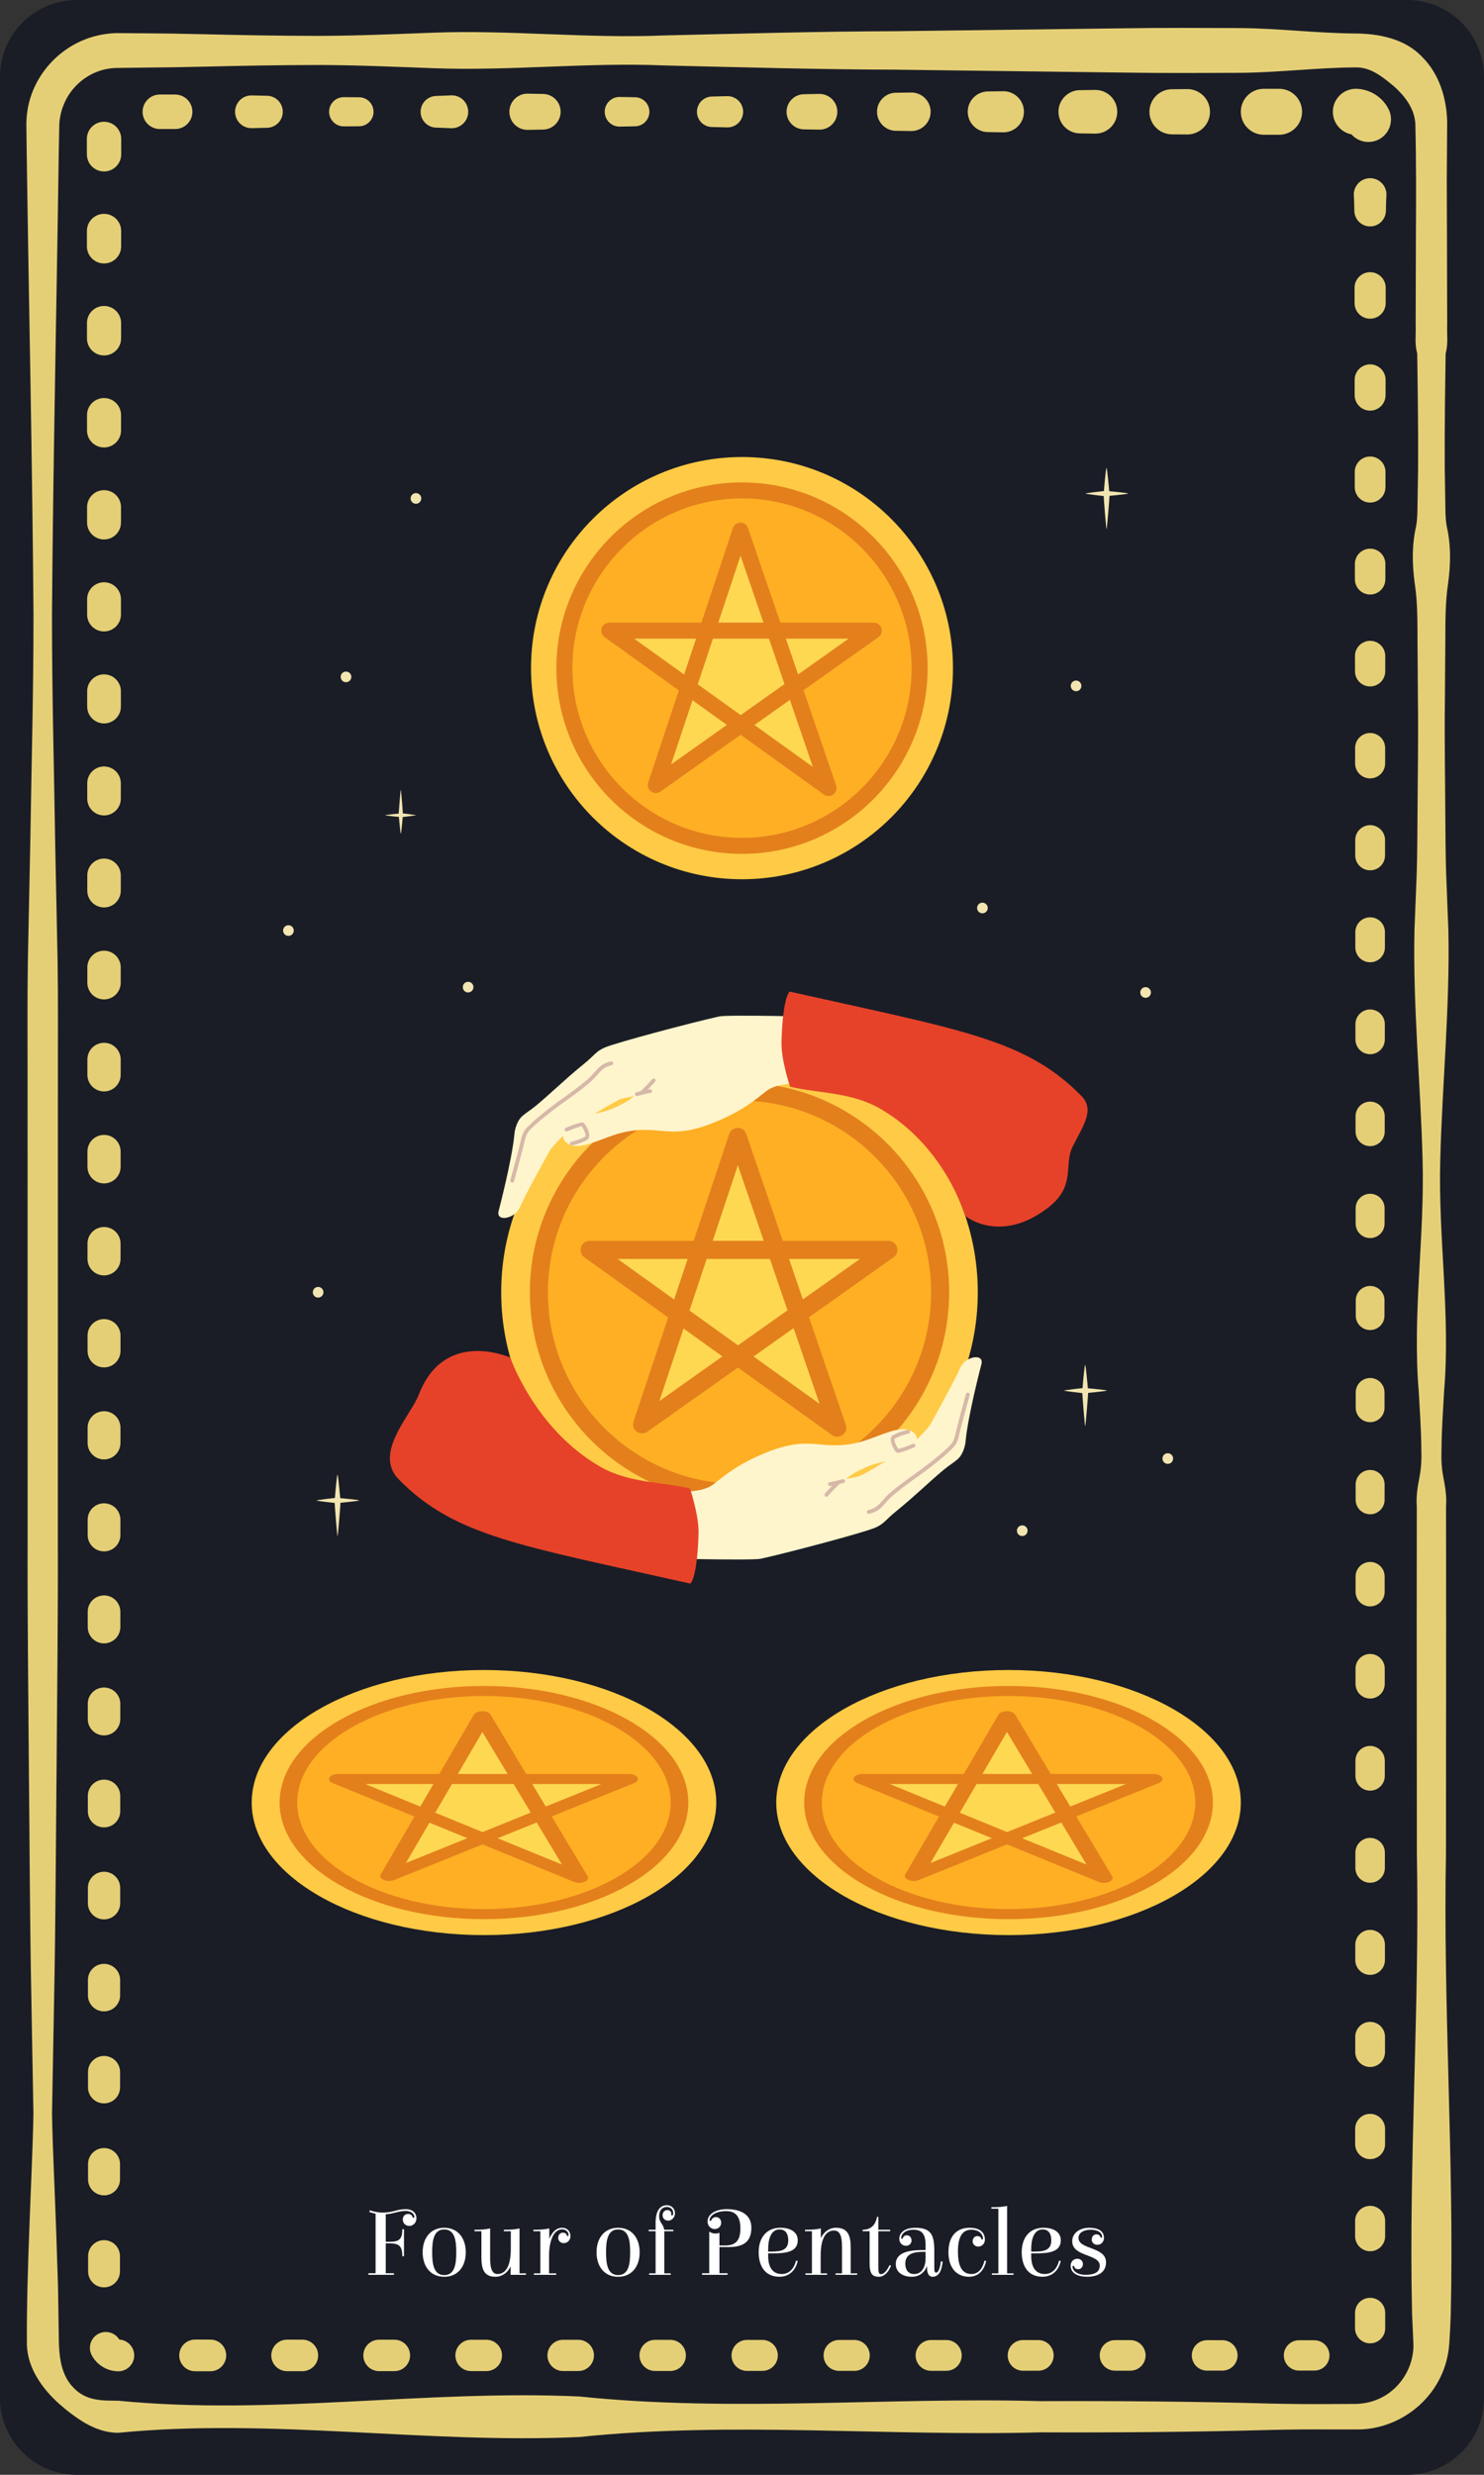 <?xml version="1.0" encoding="UTF-8" standalone="no"?>
<!-- Created with Inkscape (http://www.inkscape.org/) -->

<svg
   version="1.1"
   id="svg1"
   width="129.112"
   height="215.187"
   viewBox="0 0 129.112 215.187"
   xmlns="http://www.w3.org/2000/svg"
   xmlns:svg="http://www.w3.org/2000/svg">
  <rect x="0" y="0" width="129.112" height="215.187" fill="#333333" stroke="none"/>
  <defs
     id="defs1" />
  <g
     id="g1"
     transform="translate(-452.384,-0.335)">
    <g
       id="g2464">
      <path
         id="path474"
         d="m 581.496,208.855 c 0,3.667 -3,6.667 -6.667,6.667 H 459.051 c -3.667,0 -6.667,-3 -6.667,-6.667 V 7.001 c 0,-3.667 3,-6.667 6.667,-6.667 h 115.779 c 3.667,0 6.667,3 6.667,6.667 V 208.855"
         style="fill:#1a1d26;fill-opacity:1;fill-rule:nonzero;stroke:none;stroke-width:0.133" />
      <path
         id="path475"
         d="m 579.225,210.999 -3.284,3.284 h -57.853 l -59.495,-1.263 -5.305,-2.545 0.505,-24.623 h 125.811 l -0.379,25.147"
         style="fill:#1a1d26;fill-opacity:1;fill-rule:nonzero;stroke:none;stroke-width:0.133" />
      <path
         id="path476"
         d="m 462.68,209.08 c 13.371,1.311 26.743,-0.979 40.113,-0.368 13.372,1.388 26.743,0.04 40.113,0.405 6.687,-0.025 13.372,0.028 20.057,0.212 1.672,0.039 3.343,0.053 5.015,0.04 l 2.483,-0.013 c 0.693,-0.033 1.377,-0.189 1.997,-0.489 1.248,-0.587 2.192,-1.712 2.616,-2.948 0.215,-0.619 0.308,-1.267 0.275,-1.905 l -0.111,-2.469 c -0.304,-13.372 0.676,-26.743 0.417,-40.113 l -0.015,-20.057 0.008,-10.028 c -0.067,-0.836 0.059,-1.672 0.223,-2.508 0.169,-0.836 0.204,-1.671 0.171,-2.507 -0.009,-1.672 -0.133,-3.343 -0.224,-5.015 -0.563,-6.685 0.513,-13.371 0.336,-20.056 -0.169,-6.687 -0.851,-13.372 -0.707,-20.057 l 0.197,-5.015 c 0.053,-1.671 0.051,-3.343 0.067,-5.013 0.017,-3.343 0.081,-6.687 0.035,-10.029 l -0.035,-5.013 c -0.011,-1.672 0.019,-3.344 -0.233,-5.015 -0.235,-1.672 -0.272,-3.343 0.109,-5.015 0.152,-0.836 0.107,-1.671 0.135,-2.507 l 0.039,-2.508 c 0.021,-3.343 -0.029,-6.685 -0.076,-10.028 -0.243,-0.836 -0.097,-1.671 -0.135,-2.507 l 0.007,-2.508 0.013,-5.013 c 0.02,-3.315 0.033,-6.748 -0.048,-9.965 -0.088,-1.348 -0.971,-2.437 -1.865,-3.233 -0.915,-0.743 -1.957,-1.661 -3.313,-1.639 -3.343,0.016 -6.685,0.443 -10.028,0.471 -3.343,0.013 -6.685,0.033 -10.029,-0.019 l -20.056,-0.255 c -6.685,-0.02 -13.372,-0.211 -20.057,-0.367 -6.685,-0.281 -13.371,0.489 -20.056,0.241 -3.343,-0.123 -6.687,-0.275 -10.029,-0.28 -3.343,0.003 -6.685,0.064 -10.028,0.145 -1.672,0.041 -3.343,0.071 -5.015,0.08 l -2.475,0.031 c -0.643,0.005 -1.281,0.136 -1.876,0.387 -1.192,0.492 -2.191,1.473 -2.708,2.663 -0.261,0.593 -0.42,1.232 -0.444,1.887 l -0.048,2.473 c -0.188,13.371 -0.491,26.743 -0.588,40.113 -0.005,6.685 0.177,13.371 0.281,20.057 l 0.205,10.028 c 0.053,3.343 0.025,6.685 0.027,10.028 l -0.005,40.115 c 0.024,6.685 -0.06,13.371 -0.109,20.056 -0.065,6.687 -0.083,13.372 -0.215,20.057 l -0.181,10.028 c 0.064,3.343 0.241,6.687 0.356,10.029 l 0.165,5.013 0.079,4.952 c 0.047,1.265 0.231,2.783 1.283,3.835 0.492,0.527 1.167,0.868 1.863,0.991 0.695,0.143 1.372,0.109 2.025,0.125 z m 0,2.789 c -1.019,0.011 -2.012,-0.347 -2.867,-0.832 -0.853,-0.504 -1.604,-1.088 -2.319,-1.717 -1.373,-1.251 -2.688,-2.988 -2.771,-5.065 -0.019,-3.468 0.085,-6.72 0.213,-10.091 0.115,-3.343 0.292,-6.687 0.356,-10.029 l -0.18,-10.028 c -0.133,-6.685 -0.149,-13.371 -0.216,-20.057 -0.048,-6.685 -0.133,-13.371 -0.109,-20.056 l -0.005,-40.115 c 0.003,-3.343 -0.027,-6.685 0.027,-10.028 l 0.205,-10.028 c 0.104,-6.687 0.288,-13.372 0.283,-20.057 -0.097,-13.371 -0.4,-26.743 -0.589,-40.113 l -0.031,-2.54 c 0.008,-1.016 0.209,-2.043 0.611,-2.984 0.799,-1.888 2.333,-3.44 4.223,-4.255 0.943,-0.411 1.969,-0.636 2.996,-0.66 l 2.539,0.016 c 1.672,0.009 3.343,0.039 5.015,0.08 3.343,0.081 6.685,0.143 10.028,0.145 3.343,-0.005 6.687,-0.157 10.029,-0.28 6.685,-0.248 13.371,0.523 20.056,0.241 6.685,-0.156 13.372,-0.347 20.057,-0.367 l 20.056,-0.255 c 3.344,-0.052 6.687,-0.032 10.029,-0.019 3.343,0.028 6.685,0.455 10.028,0.471 1.995,0.017 4.268,0.445 5.76,2.028 1.531,1.507 2.147,3.671 2.188,5.667 l -0.035,5.076 0.017,5.015 0.013,5.013 0.007,2.508 c -0.039,0.836 0.107,1.671 -0.135,2.507 -0.047,3.343 -0.099,6.685 -0.076,10.028 l 0.039,2.508 c 0.027,0.836 -0.017,1.671 0.133,2.507 0.383,1.672 0.345,3.343 0.111,5.015 -0.253,1.671 -0.223,3.343 -0.235,5.015 l -0.035,5.013 c -0.045,3.343 0.019,6.687 0.035,10.029 0.016,1.671 0.015,3.343 0.068,5.013 l 0.197,5.015 c 0.144,6.685 -0.537,13.371 -0.707,20.057 -0.179,6.685 0.899,13.371 0.336,20.056 -0.091,1.672 -0.215,3.343 -0.224,5.015 -0.033,0.836 10e-4,1.671 0.169,2.507 0.165,0.836 0.291,1.672 0.224,2.508 l 0.007,10.028 -0.013,20.057 c -0.259,13.371 0.721,26.741 0.417,40.113 -0.024,0.852 -0.067,1.635 -0.127,2.543 -0.067,1.033 -0.333,2.049 -0.781,2.965 -0.892,1.841 -2.481,3.248 -4.315,3.971 -0.917,0.36 -1.897,0.56 -2.875,0.557 h -2.531 c -1.672,-0.013 -3.343,0.003 -5.015,0.041 -6.685,0.184 -13.371,0.237 -20.057,0.211 -13.371,0.367 -26.741,-0.983 -40.113,0.405 -13.371,0.612 -26.743,-1.679 -40.113,-0.368"
         style="fill:#e5cf76;fill-opacity:1;fill-rule:nonzero;stroke:none;stroke-width:0.133" />
      <path
         id="path477"
         d="m 462.68,206.521 c -0.977,0 -1.856,-0.557 -2.3,-1.368 -0.369,-0.667 -0.127,-1.507 0.54,-1.876 0.668,-0.369 1.508,-0.128 1.877,0.54 -0.019,-0.028 -0.036,-0.051 -0.117,-0.056 0.761,0 1.38,0.617 1.38,1.38 0,0.763 -0.619,1.38 -1.38,1.38"
         style="fill:#e5cf76;fill-opacity:1;fill-rule:nonzero;stroke:none;stroke-width:0.133" />
      <path
         id="path478"
         d="m 460.051,197.84 -10e-4,-1.333 c 0,-0.765 0.62,-1.387 1.385,-1.387 0.765,-0.001 1.385,0.619 1.385,1.384 0,0.003 0,1.336 0,1.336 -0.001,0.765 -0.621,1.384 -1.385,1.384 -0.765,0 -1.385,-0.619 -1.384,-1.384"
         style="fill:#e5cf76;fill-opacity:1;fill-rule:nonzero;stroke:none;stroke-width:0.133" />
      <path
         id="path479"
         d="m 460.045,189.836 v -1.333 c -10e-4,-0.768 0.621,-1.391 1.389,-1.392 0.767,0 1.391,0.623 1.391,1.389 0,0.003 -10e-4,1.336 -10e-4,1.336 0,0.768 -0.623,1.389 -1.389,1.389 -0.768,-10e-4 -1.389,-0.621 -1.389,-1.389"
         style="fill:#e5cf76;fill-opacity:1;fill-rule:nonzero;stroke:none;stroke-width:0.133" />
      <path
         id="path480"
         d="m 460.04,181.832 v -1.333 c -10e-4,-0.771 0.624,-1.396 1.395,-1.396 0.769,0 1.395,0.624 1.395,1.395 0,0.001 0,1.335 0,1.335 0,0.771 -0.625,1.395 -1.395,1.393 -0.771,0 -1.395,-0.623 -1.395,-1.393"
         style="fill:#e5cf76;fill-opacity:1;fill-rule:nonzero;stroke:none;stroke-width:0.133" />
      <path
         id="path481"
         d="m 460.036,173.828 -0.001,-1.333 c 0,-0.773 0.627,-1.4 1.4,-1.4 0.772,-0.001 1.4,0.625 1.4,1.399 0,0.001 -0.001,1.335 -0.001,1.335 0,0.773 -0.627,1.399 -1.399,1.399 -0.773,0 -1.399,-0.625 -1.399,-1.399"
         style="fill:#e5cf76;fill-opacity:1;fill-rule:nonzero;stroke:none;stroke-width:0.133" />
      <path
         id="path482"
         d="m 460.031,165.824 v -1.333 c -0.001,-0.776 0.628,-1.405 1.404,-1.405 0.775,0 1.404,0.628 1.405,1.404 0,0.001 -10e-4,1.335 -10e-4,1.335 0,0.776 -0.629,1.404 -1.404,1.404 -0.776,-0.001 -1.404,-0.628 -1.404,-1.404"
         style="fill:#e5cf76;fill-opacity:1;fill-rule:nonzero;stroke:none;stroke-width:0.133" />
      <path
         id="path483"
         d="m 460.027,157.821 -10e-4,-1.335 c 0,-0.779 0.631,-1.409 1.409,-1.409 0.777,-0.001 1.409,0.629 1.409,1.408 0,0.001 0,1.336 0,1.336 -0.001,0.777 -0.632,1.408 -1.409,1.407 -0.779,0 -1.409,-0.629 -1.408,-1.407"
         style="fill:#e5cf76;fill-opacity:1;fill-rule:nonzero;stroke:none;stroke-width:0.133" />
      <path
         id="path484"
         d="m 460.021,149.817 v -1.335 c -10e-4,-0.781 0.632,-1.415 1.413,-1.415 0.78,0 1.413,0.632 1.415,1.413 0,0.001 -10e-4,1.336 -10e-4,1.336 0,0.78 -0.633,1.412 -1.413,1.412 -0.781,0 -1.413,-0.632 -1.413,-1.412"
         style="fill:#e5cf76;fill-opacity:1;fill-rule:nonzero;stroke:none;stroke-width:0.133" />
      <path
         id="path485"
         d="m 460.017,141.813 -10e-4,-1.335 c 0,-0.783 0.635,-1.419 1.419,-1.419 0.783,-0.001 1.419,0.633 1.419,1.417 0,0.001 0,1.336 0,1.336 -0.001,0.783 -0.636,1.417 -1.419,1.417 -0.784,-0.001 -1.419,-0.635 -1.417,-1.417"
         style="fill:#e5cf76;fill-opacity:1;fill-rule:nonzero;stroke:none;stroke-width:0.133" />
      <path
         id="path486"
         d="m 460.012,133.809 -0.001,-1.335 c 0,-0.785 0.637,-1.424 1.424,-1.424 0.785,0 1.423,0.636 1.424,1.423 0,0.001 -0.001,1.336 -0.001,1.336 0,0.785 -0.637,1.423 -1.423,1.421 -0.787,0 -1.423,-0.636 -1.423,-1.421"
         style="fill:#e5cf76;fill-opacity:1;fill-rule:nonzero;stroke:none;stroke-width:0.133" />
      <path
         id="path487"
         d="M 460.007,125.805 V 124.472 c 0,-0.789 0.639,-1.429 1.428,-1.429 0.788,-0.001 1.428,0.639 1.428,1.427 0,0.003 0,1.336 0,1.336 -0.001,0.788 -0.64,1.427 -1.428,1.427 -0.789,0 -1.428,-0.639 -1.428,-1.427"
         style="fill:#e5cf76;fill-opacity:1;fill-rule:nonzero;stroke:none;stroke-width:0.133" />
      <path
         id="path488"
         d="m 460.003,117.801 -10e-4,-1.335 c 0,-0.791 0.641,-1.433 1.433,-1.433 0.791,0 1.433,0.641 1.433,1.432 0,0.001 -0.001,1.336 -0.001,1.336 0,0.791 -0.641,1.432 -1.432,1.432 -0.792,-0.001 -1.432,-0.641 -1.432,-1.432"
         style="fill:#e5cf76;fill-opacity:1;fill-rule:nonzero;stroke:none;stroke-width:0.133" />
      <path
         id="path489"
         d="m 459.997,109.797 v -1.333 c -10e-4,-0.795 0.643,-1.439 1.437,-1.439 0.793,-0.001 1.437,0.643 1.437,1.437 0,10e-4 0,1.335 0,1.335 0,0.793 -0.644,1.436 -1.437,1.436 -0.795,0 -1.437,-0.643 -1.437,-1.436"
         style="fill:#e5cf76;fill-opacity:1;fill-rule:nonzero;stroke:none;stroke-width:0.133" />
      <path
         id="path490"
         d="m 459.993,101.793 -10e-4,-1.333 c 0,-0.797 0.645,-1.443 1.443,-1.444 0.796,0 1.443,0.645 1.443,1.441 0,0.003 0,1.336 0,1.336 -0.001,0.797 -0.647,1.441 -1.443,1.441 -0.797,-10e-4 -1.441,-0.644 -1.441,-1.441"
         style="fill:#e5cf76;fill-opacity:1;fill-rule:nonzero;stroke:none;stroke-width:0.133" />
      <path
         id="path491"
         d="m 459.988,93.789 v -1.333 c -0.001,-0.8 0.647,-1.448 1.447,-1.448 0.799,-0.001 1.447,0.647 1.448,1.447 0,0.001 -10e-4,1.335 -10e-4,1.335 0,0.799 -0.648,1.447 -1.447,1.447 -0.8,-0.001 -1.447,-0.648 -1.447,-1.447"
         style="fill:#e5cf76;fill-opacity:1;fill-rule:nonzero;stroke:none;stroke-width:0.133" />
      <path
         id="path492"
         d="m 459.984,85.787 -0.001,-1.335 c 0,-0.801 0.649,-1.452 1.452,-1.453 0.801,0 1.452,0.649 1.452,1.452 0,0.001 0,1.336 0,1.336 -0.001,0.801 -0.651,1.449 -1.452,1.449 -0.803,0 -1.452,-0.648 -1.451,-1.449"
         style="fill:#e5cf76;fill-opacity:1;fill-rule:nonzero;stroke:none;stroke-width:0.133" />
      <path
         id="path493"
         d="m 459.979,77.781 v -1.333 c -10e-4,-0.805 0.651,-1.457 1.456,-1.457 0.804,-0.001 1.456,0.651 1.457,1.456 0,0.001 -0.001,1.335 -0.001,1.335 0,0.805 -0.652,1.456 -1.456,1.456 -0.805,-0.001 -1.456,-0.651 -1.456,-1.456"
         style="fill:#e5cf76;fill-opacity:1;fill-rule:nonzero;stroke:none;stroke-width:0.133" />
      <path
         id="path494"
         d="m 459.975,69.779 -10e-4,-1.335 c 0,-0.807 0.653,-1.463 1.461,-1.463 0.807,0 1.461,0.653 1.461,1.461 0,0.001 0,1.336 0,1.336 -10e-4,0.807 -0.655,1.46 -1.461,1.46 -0.808,-0.001 -1.461,-0.653 -1.46,-1.46"
         style="fill:#e5cf76;fill-opacity:1;fill-rule:nonzero;stroke:none;stroke-width:0.133" />
      <path
         id="path495"
         d="m 459.969,61.775 -10e-4,-1.335 c 0,-0.809 0.656,-1.467 1.467,-1.467 0.809,-0.001 1.467,0.656 1.467,1.465 0,0.001 -0.001,1.336 -0.001,1.336 0,0.809 -0.656,1.465 -1.465,1.464 -0.809,0 -1.465,-0.655 -1.465,-1.464"
         style="fill:#e5cf76;fill-opacity:1;fill-rule:nonzero;stroke:none;stroke-width:0.133" />
      <path
         id="path496"
         d="m 459.964,53.771 v -1.335 c 0,-0.812 0.657,-1.471 1.471,-1.472 0.812,0 1.471,0.657 1.472,1.471 0,0.001 -10e-4,1.336 -10e-4,1.336 -0.001,0.812 -0.66,1.469 -1.471,1.469 -0.813,-0.001 -1.471,-0.657 -1.471,-1.469"
         style="fill:#e5cf76;fill-opacity:1;fill-rule:nonzero;stroke:none;stroke-width:0.133" />
      <path
         id="path497"
         d="m 459.96,45.767 -0.001,-1.335 c 0,-0.815 0.66,-1.476 1.476,-1.476 0.815,-0.001 1.476,0.66 1.476,1.475 0,0.001 -0.001,1.336 -0.001,1.336 0,0.815 -0.661,1.475 -1.475,1.475 -0.815,-0.001 -1.476,-0.66 -1.475,-1.475"
         style="fill:#e5cf76;fill-opacity:1;fill-rule:nonzero;stroke:none;stroke-width:0.133" />
      <path
         id="path498"
         d="M 459.955,37.763 V 36.429 c -10e-4,-0.819 0.661,-1.481 1.48,-1.483 0.817,0 1.48,0.663 1.481,1.48 0,0.003 -0.001,1.336 -0.001,1.336 0,0.817 -0.663,1.479 -1.48,1.479 -0.817,0 -1.48,-0.661 -1.48,-1.479"
         style="fill:#e5cf76;fill-opacity:1;fill-rule:nonzero;stroke:none;stroke-width:0.133" />
      <path
         id="path499"
         d="m 459.951,29.759 -0.001,-1.335 c 0,-0.82 0.664,-1.485 1.485,-1.485 0.82,0 1.485,0.664 1.485,1.484 0,0.001 0,1.336 0,1.336 -10e-4,0.82 -0.667,1.484 -1.485,1.484 -0.82,-0.001 -1.485,-0.664 -1.484,-1.484"
         style="fill:#e5cf76;fill-opacity:1;fill-rule:nonzero;stroke:none;stroke-width:0.133" />
      <path
         id="path500"
         d="m 459.945,21.755 v -1.333 c -10e-4,-0.823 0.665,-1.491 1.489,-1.492 0.823,0 1.489,0.667 1.491,1.489 0,0.003 -10e-4,1.336 -10e-4,1.336 0,0.823 -0.668,1.489 -1.489,1.488 -0.823,0 -1.489,-0.665 -1.489,-1.488"
         style="fill:#e5cf76;fill-opacity:1;fill-rule:nonzero;stroke:none;stroke-width:0.133" />
      <path
         id="path501"
         d="m 459.941,13.751 -0.001,-1.333 c 0,-0.827 0.668,-1.496 1.495,-1.496 0.825,0 1.495,0.668 1.495,1.493 0,0.003 0,1.336 0,1.336 -10e-4,0.825 -0.671,1.495 -1.495,1.493 -0.825,-0.001 -1.495,-0.668 -1.493,-1.493"
         style="fill:#e5cf76;fill-opacity:1;fill-rule:nonzero;stroke:none;stroke-width:0.133" />
      <path
         id="path502"
         d="m 466.289,8.555 h 1.333 c 0.828,0 1.5,0.671 1.501,1.499 0,0.828 -0.671,1.5 -1.499,1.5 -0.003,0 -1.336,0 -1.336,0 -0.828,0 -1.499,-0.672 -1.499,-1.5 10e-4,-0.828 0.671,-1.499 1.499,-1.499"
         style="fill:#e5cf76;fill-opacity:1;fill-rule:nonzero;stroke:none;stroke-width:0.133" />
      <path
         id="path503"
         d="m 474.293,8.631 1.333,0.031 c 0.769,0.017 1.379,0.656 1.36,1.425 -0.017,0.745 -0.621,1.341 -1.36,1.36 l -1.333,0.031 c -0.787,0.019 -1.439,-0.604 -1.456,-1.391 -0.019,-0.785 0.604,-1.437 1.391,-1.456 0.02,0 0.045,0 0.065,0"
         style="fill:#e5cf76;fill-opacity:1;fill-rule:nonzero;stroke:none;stroke-width:0.133" />
      <path
         id="path504"
         d="m 482.297,8.784 1.333,0.009 c 0.696,0.005 1.257,0.573 1.252,1.269 -0.004,0.691 -0.564,1.247 -1.252,1.252 l -1.333,0.009 c -0.701,0.004 -1.273,-0.56 -1.279,-1.261 -0.005,-0.701 0.56,-1.273 1.261,-1.279 0.003,0 0.013,0 0.017,0"
         style="fill:#e5cf76;fill-opacity:1;fill-rule:nonzero;stroke:none;stroke-width:0.133" />
      <path
         id="path505"
         d="m 490.3,8.679 1.335,-0.052 c 0.788,-0.031 1.452,0.583 1.483,1.372 0.031,0.788 -0.583,1.452 -1.371,1.483 -0.036,0.001 -0.076,0.001 -0.112,0 l -1.335,-0.052 c -0.759,-0.031 -1.351,-0.669 -1.32,-1.429 0.028,-0.721 0.612,-1.291 1.32,-1.321"
         style="fill:#e5cf76;fill-opacity:1;fill-rule:nonzero;stroke:none;stroke-width:0.133" />
      <path
         id="path506"
         d="m 498.304,8.48 1.335,0.025 c 0.856,0.015 1.536,0.721 1.521,1.577 -0.016,0.836 -0.693,1.504 -1.521,1.52 l -1.335,0.025 c -0.868,0.016 -1.587,-0.676 -1.601,-1.545 -0.016,-0.869 0.675,-1.587 1.544,-1.603 0.017,0 0.041,0 0.057,0"
         style="fill:#e5cf76;fill-opacity:1;fill-rule:nonzero;stroke:none;stroke-width:0.133" />
      <path
         id="path507"
         d="m 506.308,8.767 1.335,0.024 c 0.697,0.012 1.253,0.588 1.24,1.287 -0.012,0.681 -0.564,1.227 -1.24,1.24 l -1.335,0.025 c -0.711,0.012 -1.297,-0.553 -1.311,-1.265 -0.013,-0.711 0.553,-1.299 1.264,-1.311 0.013,-0.001 0.033,-0.001 0.047,0"
         style="fill:#e5cf76;fill-opacity:1;fill-rule:nonzero;stroke:none;stroke-width:0.133" />
      <path
         id="path508"
         d="m 514.312,8.729 1.335,-0.033 c 0.749,-0.017 1.372,0.575 1.391,1.325 0.019,0.749 -0.575,1.372 -1.324,1.391 -0.067,0 -1.401,-0.033 -1.401,-0.033 -0.732,-0.017 -1.311,-0.625 -1.292,-1.357 0.017,-0.708 0.592,-1.273 1.292,-1.292"
         style="fill:#e5cf76;fill-opacity:1;fill-rule:nonzero;stroke:none;stroke-width:0.133" />
      <path
         id="path509"
         d="m 522.316,8.527 1.335,-0.025 c 0.857,-0.016 1.565,0.665 1.583,1.523 0.016,0.857 -0.667,1.567 -1.524,1.583 -0.059,0 -1.393,-0.025 -1.393,-0.025 -0.844,-0.016 -1.515,-0.713 -1.499,-1.556 0.016,-0.823 0.683,-1.483 1.499,-1.499"
         style="fill:#e5cf76;fill-opacity:1;fill-rule:nonzero;stroke:none;stroke-width:0.133" />
      <path
         id="path510"
         d="m 530.32,8.399 1.333,-0.019 c 0.925,-0.013 1.685,0.727 1.697,1.651 0.013,0.924 -0.725,1.684 -1.649,1.697 -0.048,0 -1.381,-0.019 -1.381,-0.019 -0.913,-0.013 -1.644,-0.764 -1.632,-1.679 0.013,-0.897 0.74,-1.619 1.632,-1.632"
         style="fill:#e5cf76;fill-opacity:1;fill-rule:nonzero;stroke:none;stroke-width:0.133" />
      <path
         id="path511"
         d="m 538.324,8.287 1.333,-0.019 c 0.987,-0.015 1.799,0.775 1.812,1.761 0.013,0.987 -0.775,1.797 -1.761,1.812 -0.051,0 -1.384,-0.02 -1.384,-0.02 -0.976,-0.013 -1.756,-0.816 -1.743,-1.792 0.013,-0.959 0.791,-1.728 1.743,-1.743"
         style="fill:#e5cf76;fill-opacity:1;fill-rule:nonzero;stroke:none;stroke-width:0.133" />
      <path
         id="path512"
         d="m 546.328,8.175 1.333,-0.02 c 1.049,-0.015 1.912,0.824 1.927,1.873 0.015,1.048 -0.824,1.911 -1.873,1.925 -0.053,0 -1.387,-0.019 -1.387,-0.019 -1.039,-0.015 -1.868,-0.868 -1.855,-1.907 0.015,-1.02 0.841,-1.839 1.855,-1.853"
         style="fill:#e5cf76;fill-opacity:1;fill-rule:nonzero;stroke:none;stroke-width:0.133" />
      <path
         id="path513"
         d="m 554.332,8.093 1.333,-0.012 c 1.089,-0.011 1.981,0.865 1.991,1.955 0.011,1.089 -0.864,1.981 -1.955,1.991 -0.036,0 -1.369,-0.012 -1.369,-0.012 -1.083,-0.009 -1.953,-0.896 -1.943,-1.979 0.009,-1.071 0.877,-1.932 1.943,-1.943"
         style="fill:#e5cf76;fill-opacity:1;fill-rule:nonzero;stroke:none;stroke-width:0.133" />
      <path
         id="path514"
         d="m 562.336,8.056 h 1.333 c 1.104,0 1.999,0.895 1.999,1.997 0,1.104 -0.893,1.999 -1.997,1.999 -10e-4,0 -1.335,0 -1.335,0 -1.104,-0.001 -1.997,-0.895 -1.997,-1.999 0,-1.103 0.893,-1.997 1.997,-1.997"
         style="fill:#e5cf76;fill-opacity:1;fill-rule:nonzero;stroke:none;stroke-width:0.133" />
      <path
         id="path515"
         d="m 570.344,8.055 c 1.216,0.011 2.283,0.709 2.815,1.703 0.527,0.952 0.183,2.151 -0.769,2.676 -0.952,0.527 -2.151,0.181 -2.677,-0.771 0.107,0.212 0.313,0.375 0.632,0.392 -1.104,0 -2,-0.896 -2,-2 0,-1.105 0.896,-2 2,-2"
         style="fill:#e5cf76;fill-opacity:1;fill-rule:nonzero;stroke:none;stroke-width:0.133" />
      <path
         id="path516"
         d="m 573.005,17.355 c -0.033,0.445 -0.031,0.891 -0.044,1.335 -0.023,0.757 -0.655,1.353 -1.412,1.332 -0.729,-0.021 -1.309,-0.612 -1.332,-1.332 -0.013,-0.444 -0.011,-0.889 -0.044,-1.335 -0.059,-0.781 0.528,-1.463 1.309,-1.521 0.783,-0.059 1.464,0.528 1.523,1.309 0.005,0.069 0.004,0.145 0,0.212"
         style="fill:#e5cf76;fill-opacity:1;fill-rule:nonzero;stroke:none;stroke-width:0.133" />
      <path
         id="path517"
         d="m 572.944,25.359 -10e-4,1.335 c -10e-4,0.747 -0.608,1.352 -1.355,1.351 -0.748,-0.001 -1.353,-0.604 -1.352,-1.351 l -10e-4,-1.335 c -10e-4,-0.748 0.605,-1.355 1.353,-1.356 0.748,0 1.355,0.605 1.356,1.353 v 0.003"
         style="fill:#e5cf76;fill-opacity:1;fill-rule:nonzero;stroke:none;stroke-width:0.133" />
      <path
         id="path518"
         d="m 572.935,33.363 -0.003,1.335 c 0,0.741 -0.603,1.343 -1.344,1.341 -0.743,0 -1.343,-0.6 -1.343,-1.341 l -0.001,-1.335 c -10e-4,-0.743 0.601,-1.345 1.344,-1.345 0.743,-0.001 1.345,0.6 1.347,1.343 v 0.003"
         style="fill:#e5cf76;fill-opacity:1;fill-rule:nonzero;stroke:none;stroke-width:0.133" />
      <path
         id="path519"
         d="m 572.925,41.367 -0.003,1.335 c 0,0.736 -0.599,1.333 -1.335,1.332 -0.737,-0.001 -1.333,-0.596 -1.333,-1.332 l -10e-4,-1.335 c 0,-0.737 0.596,-1.336 1.335,-1.337 0.737,0 1.336,0.597 1.337,1.335 v 0.003"
         style="fill:#e5cf76;fill-opacity:1;fill-rule:nonzero;stroke:none;stroke-width:0.133" />
      <path
         id="path520"
         d="m 572.915,49.371 -0.001,1.335 c 0,0.731 -0.595,1.324 -1.325,1.323 -0.732,-0.001 -1.324,-0.592 -1.324,-1.323 l -10e-4,-1.335 c 0,-0.732 0.592,-1.327 1.325,-1.328 0.732,0 1.327,0.593 1.327,1.325 v 0.003"
         style="fill:#e5cf76;fill-opacity:1;fill-rule:nonzero;stroke:none;stroke-width:0.133" />
      <path
         id="path521"
         d="m 572.905,57.375 -10e-4,1.333 c -10e-4,0.727 -0.591,1.315 -1.316,1.313 -0.727,0 -1.315,-0.587 -1.313,-1.313 l -0.003,-1.333 c 0,-0.727 0.588,-1.317 1.316,-1.319 0.727,0 1.317,0.588 1.317,1.316 v 0.003"
         style="fill:#e5cf76;fill-opacity:1;fill-rule:nonzero;stroke:none;stroke-width:0.133" />
      <path
         id="path522"
         d="m 572.896,65.379 -10e-4,1.333 c -10e-4,0.721 -0.585,1.305 -1.307,1.305 -0.721,-0.001 -1.305,-0.584 -1.304,-1.305 l -10e-4,-1.333 c -10e-4,-0.721 0.583,-1.308 1.305,-1.309 0.721,0 1.308,0.584 1.308,1.307 v 0.003"
         style="fill:#e5cf76;fill-opacity:1;fill-rule:nonzero;stroke:none;stroke-width:0.133" />
      <path
         id="path523"
         d="m 572.887,73.383 -10e-4,1.335 c -0.001,0.715 -0.581,1.295 -1.297,1.293 -0.716,-0.001 -1.296,-0.579 -1.295,-1.293 l -10e-4,-1.335 c -10e-4,-0.717 0.579,-1.299 1.296,-1.299 0.716,-0.001 1.297,0.579 1.299,1.295 v 0.004"
         style="fill:#e5cf76;fill-opacity:1;fill-rule:nonzero;stroke:none;stroke-width:0.133" />
      <path
         id="path524"
         d="m 572.877,81.387 -0.001,1.333 c -10e-4,0.711 -0.577,1.287 -1.288,1.285 -0.711,-0.001 -1.287,-0.575 -1.285,-1.285 l -0.001,-1.333 c -10e-4,-0.712 0.575,-1.289 1.287,-1.291 0.711,0 1.288,0.576 1.289,1.288 v 0.003"
         style="fill:#e5cf76;fill-opacity:1;fill-rule:nonzero;stroke:none;stroke-width:0.133" />
      <path
         id="path525"
         d="m 572.868,89.391 -10e-4,1.333 c -10e-4,0.705 -0.573,1.276 -1.279,1.276 -0.705,-0.001 -1.277,-0.571 -1.276,-1.276 l -10e-4,-1.333 c -10e-4,-0.707 0.571,-1.28 1.277,-1.281 0.705,0 1.279,0.572 1.28,1.277 v 0.004"
         style="fill:#e5cf76;fill-opacity:1;fill-rule:nonzero;stroke:none;stroke-width:0.133" />
      <path
         id="path526"
         d="m 572.859,97.395 -10e-4,1.333 c -0.001,0.7 -0.569,1.267 -1.269,1.267 -0.7,-0.001 -1.267,-0.567 -1.267,-1.267 l -10e-4,-1.333 c -10e-4,-0.701 0.567,-1.271 1.268,-1.271 0.7,-0.001 1.269,0.567 1.271,1.267 v 0.004"
         style="fill:#e5cf76;fill-opacity:1;fill-rule:nonzero;stroke:none;stroke-width:0.133" />
      <path
         id="path527"
         d="m 572.849,105.399 -0.003,1.333 c 0,0.695 -0.564,1.257 -1.259,1.256 -0.695,0 -1.257,-0.561 -1.257,-1.256 l -10e-4,-1.333 c -0.001,-0.696 0.563,-1.261 1.259,-1.263 0.696,0 1.26,0.563 1.261,1.259 v 0.004"
         style="fill:#e5cf76;fill-opacity:1;fill-rule:nonzero;stroke:none;stroke-width:0.133" />
      <path
         id="path528"
         d="m 572.84,113.401 -0.003,1.335 c 0,0.689 -0.56,1.248 -1.249,1.247 -0.689,0 -1.248,-0.557 -1.248,-1.247 l -10e-4,-1.335 c 0,-0.689 0.559,-1.251 1.249,-1.251 0.691,-0.001 1.251,0.557 1.252,1.248 v 0.003"
         style="fill:#e5cf76;fill-opacity:1;fill-rule:nonzero;stroke:none;stroke-width:0.133" />
      <path
         id="path529"
         d="m 572.841,121.405 10e-4,1.335 c 0,0.692 -0.56,1.253 -1.252,1.255 -0.693,0 -1.255,-0.561 -1.255,-1.253 0,-10e-4 0.001,-1.336 0.001,-1.336 0,-0.691 0.561,-1.252 1.253,-1.251 0.691,0 1.252,0.56 1.251,1.251"
         style="fill:#e5cf76;fill-opacity:1;fill-rule:nonzero;stroke:none;stroke-width:0.133" />
      <path
         id="path530"
         d="m 572.848,129.409 10e-4,1.333 c 0,0.696 -0.564,1.261 -1.259,1.261 -0.696,0 -1.26,-0.563 -1.261,-1.259 0,-0.003 10e-4,-1.336 10e-4,-1.336 0,-0.695 0.564,-1.257 1.26,-1.257 0.695,0.001 1.257,0.563 1.257,1.257"
         style="fill:#e5cf76;fill-opacity:1;fill-rule:nonzero;stroke:none;stroke-width:0.133" />
      <path
         id="path531"
         d="m 572.853,137.413 10e-4,1.335 c 0,0.699 -0.565,1.265 -1.264,1.265 -0.7,0.001 -1.267,-0.565 -1.267,-1.264 0,-10e-4 10e-4,-1.336 10e-4,-1.336 0,-0.699 0.567,-1.264 1.265,-1.263 0.697,0 1.264,0.564 1.263,1.263"
         style="fill:#e5cf76;fill-opacity:1;fill-rule:nonzero;stroke:none;stroke-width:0.133" />
      <path
         id="path532"
         d="m 572.86,145.417 v 1.335 c 10e-4,0.701 -0.568,1.271 -1.269,1.272 -0.703,0 -1.272,-0.568 -1.273,-1.271 0,-0.001 10e-4,-1.336 10e-4,-1.336 10e-4,-0.701 0.569,-1.269 1.272,-1.269 0.701,0 1.269,0.568 1.269,1.269"
         style="fill:#e5cf76;fill-opacity:1;fill-rule:nonzero;stroke:none;stroke-width:0.133" />
      <path
         id="path533"
         d="m 572.865,153.421 10e-4,1.333 c 0,0.707 -0.571,1.279 -1.276,1.279 -0.707,10e-4 -1.279,-0.571 -1.279,-1.276 0,-0.003 0.001,-1.336 0.001,-1.336 0,-0.705 0.572,-1.276 1.277,-1.276 0.704,0.001 1.276,0.571 1.275,1.276"
         style="fill:#e5cf76;fill-opacity:1;fill-rule:nonzero;stroke:none;stroke-width:0.133" />
      <path
         id="path534"
         d="m 572.872,161.425 v 1.333 c 10e-4,0.709 -0.573,1.284 -1.281,1.285 -0.709,0 -1.284,-0.575 -1.285,-1.283 0,-0.003 10e-4,-1.336 10e-4,-1.336 10e-4,-0.708 0.575,-1.283 1.284,-1.281 0.708,0 1.281,0.573 1.281,1.281"
         style="fill:#e5cf76;fill-opacity:1;fill-rule:nonzero;stroke:none;stroke-width:0.133" />
      <path
         id="path535"
         d="m 572.877,169.429 10e-4,1.333 c 0,0.712 -0.576,1.289 -1.288,1.291 -0.712,0 -1.291,-0.576 -1.291,-1.288 0,-0.003 10e-4,-1.336 10e-4,-1.336 0,-0.712 0.577,-1.288 1.289,-1.288 0.711,10e-4 1.287,0.576 1.287,1.288"
         style="fill:#e5cf76;fill-opacity:1;fill-rule:nonzero;stroke:none;stroke-width:0.133" />
      <path
         id="path536"
         d="m 572.884,177.433 v 1.333 c 10e-4,0.716 -0.579,1.296 -1.293,1.296 -0.716,0.001 -1.296,-0.579 -1.296,-1.293 0,-0.003 0,-1.336 0,-1.336 10e-4,-0.715 0.581,-1.295 1.296,-1.293 0.715,0 1.293,0.579 1.293,1.293"
         style="fill:#e5cf76;fill-opacity:1;fill-rule:nonzero;stroke:none;stroke-width:0.133" />
      <path
         id="path537"
         d="m 572.889,185.437 10e-4,1.333 c 0,0.719 -0.581,1.301 -1.3,1.303 -0.719,0 -1.303,-0.581 -1.303,-1.3 0,-0.003 0.001,-1.336 0.001,-1.336 0,-0.719 0.583,-1.3 1.301,-1.3 0.717,0.001 1.299,0.581 1.299,1.3"
         style="fill:#e5cf76;fill-opacity:1;fill-rule:nonzero;stroke:none;stroke-width:0.133" />
      <path
         id="path538"
         d="m 572.895,193.44 0.001,1.335 c 10e-4,0.721 -0.584,1.308 -1.305,1.308 -0.723,0 -1.308,-0.584 -1.308,-1.307 0,-0.001 0,-1.336 0,-1.336 10e-4,-0.72 0.587,-1.305 1.308,-1.304 0.721,0 1.305,0.584 1.304,1.304"
         style="fill:#e5cf76;fill-opacity:1;fill-rule:nonzero;stroke:none;stroke-width:0.133" />
      <path
         id="path539"
         d="m 572.901,201.444 10e-4,1.335 c 0,0.725 -0.588,1.313 -1.312,1.313 -0.725,10e-4 -1.313,-0.587 -1.315,-1.312 0,-0.001 10e-4,-1.336 10e-4,-1.336 0,-0.724 0.588,-1.311 1.313,-1.311 0.724,0.001 1.311,0.587 1.311,1.311"
         style="fill:#e5cf76;fill-opacity:1;fill-rule:nonzero;stroke:none;stroke-width:0.133" />
      <path
         id="path540"
         d="m 566.735,206.46 h -1.333 c -0.729,0.001 -1.32,-0.589 -1.32,-1.317 -10e-4,-0.729 0.589,-1.32 1.317,-1.32 0.003,0 1.336,0.001 1.336,0.001 0.728,0 1.317,0.591 1.317,1.319 0,0.728 -0.589,1.317 -1.317,1.317"
         style="fill:#e5cf76;fill-opacity:1;fill-rule:nonzero;stroke:none;stroke-width:0.133" />
      <path
         id="path541"
         d="m 558.731,206.464 -1.333,0.001 c -0.731,0 -1.324,-0.592 -1.324,-1.323 -10e-4,-0.732 0.591,-1.324 1.323,-1.325 10e-4,0 1.335,0.001 1.335,0.001 0.731,0 1.323,0.593 1.323,1.324 0,0.731 -0.592,1.323 -1.323,1.321"
         style="fill:#e5cf76;fill-opacity:1;fill-rule:nonzero;stroke:none;stroke-width:0.133" />
      <path
         id="path542"
         d="m 550.728,206.469 -1.335,0.001 c -0.733,0 -1.329,-0.595 -1.329,-1.328 0,-0.735 0.593,-1.329 1.328,-1.329 0.001,0 1.336,0 1.336,0 0.732,0.001 1.327,0.596 1.327,1.329 -0.001,0.733 -0.595,1.327 -1.327,1.327"
         style="fill:#e5cf76;fill-opacity:1;fill-rule:nonzero;stroke:none;stroke-width:0.133" />
      <path
         id="path543"
         d="m 542.724,206.473 -1.335,0.001 c -0.736,0 -1.333,-0.596 -1.333,-1.332 -10e-4,-0.737 0.596,-1.335 1.332,-1.335 0.001,0 1.336,0.001 1.336,0.001 0.735,0 1.332,0.597 1.331,1.333 0,0.736 -0.596,1.332 -1.331,1.331"
         style="fill:#e5cf76;fill-opacity:1;fill-rule:nonzero;stroke:none;stroke-width:0.133" />
      <path
         id="path544"
         d="m 534.72,206.479 -1.335,0.001 c -0.739,0 -1.339,-0.599 -1.339,-1.337 0,-0.74 0.599,-1.339 1.337,-1.339 10e-4,0 1.336,0 1.336,0 0.739,0 1.336,0.6 1.336,1.339 0,0.739 -0.597,1.336 -1.336,1.336"
         style="fill:#e5cf76;fill-opacity:1;fill-rule:nonzero;stroke:none;stroke-width:0.133" />
      <path
         id="path545"
         d="m 526.716,206.484 h -1.335 c -0.741,0.001 -1.343,-0.6 -1.343,-1.341 -10e-4,-0.743 0.6,-1.344 1.341,-1.344 10e-4,0 1.336,0 1.336,0 0.741,0.001 1.341,0.603 1.341,1.344 -10e-4,0.74 -0.6,1.341 -1.341,1.341"
         style="fill:#e5cf76;fill-opacity:1;fill-rule:nonzero;stroke:none;stroke-width:0.133" />
      <path
         id="path546"
         d="m 518.712,206.488 -1.335,0.001 c -0.744,0 -1.348,-0.603 -1.348,-1.347 0,-0.745 0.603,-1.348 1.347,-1.349 10e-4,0 1.336,0.001 1.336,0.001 0.744,0 1.347,0.604 1.345,1.348 0,0.743 -0.601,1.345 -1.345,1.345"
         style="fill:#e5cf76;fill-opacity:1;fill-rule:nonzero;stroke:none;stroke-width:0.133" />
      <path
         id="path547"
         d="m 510.708,206.493 h -1.335 c -0.747,0.001 -1.352,-0.604 -1.352,-1.351 -10e-4,-0.747 0.604,-1.353 1.351,-1.353 0.001,0 1.336,0 1.336,0 0.747,10e-4 1.351,0.607 1.351,1.353 0,0.745 -0.604,1.351 -1.351,1.351"
         style="fill:#e5cf76;fill-opacity:1;fill-rule:nonzero;stroke:none;stroke-width:0.133" />
      <path
         id="path548"
         d="m 502.704,206.497 -1.333,0.001 c -0.751,0 -1.359,-0.607 -1.359,-1.356 0,-0.749 0.607,-1.357 1.356,-1.359 0.003,0 1.336,0.001 1.336,0.001 0.749,0 1.356,0.608 1.356,1.357 -0.001,0.748 -0.607,1.356 -1.356,1.355"
         style="fill:#e5cf76;fill-opacity:1;fill-rule:nonzero;stroke:none;stroke-width:0.133" />
      <path
         id="path549"
         d="m 494.7,206.503 h -1.333 c -0.752,0.001 -1.363,-0.608 -1.363,-1.36 -10e-4,-0.752 0.608,-1.363 1.36,-1.363 0.003,0 1.336,0 1.336,0 0.752,0.001 1.361,0.611 1.36,1.363 0,0.751 -0.608,1.36 -1.36,1.36"
         style="fill:#e5cf76;fill-opacity:1;fill-rule:nonzero;stroke:none;stroke-width:0.133" />
      <path
         id="path550"
         d="m 486.696,206.507 -1.333,10e-4 c -0.755,0 -1.368,-0.611 -1.368,-1.365 0,-0.755 0.611,-1.367 1.367,-1.368 0.001,0 1.335,0.001 1.335,0.001 0.755,0 1.365,0.612 1.365,1.367 0,0.753 -0.611,1.365 -1.365,1.364"
         style="fill:#e5cf76;fill-opacity:1;fill-rule:nonzero;stroke:none;stroke-width:0.133" />
      <path
         id="path551"
         d="m 478.692,206.512 h -1.333 c -0.757,0.001 -1.372,-0.612 -1.372,-1.369 -10e-4,-0.757 0.613,-1.372 1.371,-1.372 10e-4,0 1.335,0 1.335,0 0.757,0 1.371,0.615 1.371,1.372 -0.001,0.756 -0.613,1.369 -1.371,1.369"
         style="fill:#e5cf76;fill-opacity:1;fill-rule:nonzero;stroke:none;stroke-width:0.133" />
      <path
         id="path552"
         d="m 470.688,206.517 h -1.333 c -0.76,0 -1.376,-0.615 -1.377,-1.375 0,-0.76 0.616,-1.377 1.376,-1.377 10e-4,0 1.335,0.001 1.335,0.001 0.76,0 1.376,0.616 1.375,1.376 0,0.759 -0.615,1.375 -1.375,1.375"
         style="fill:#e5cf76;fill-opacity:1;fill-rule:nonzero;stroke:none;stroke-width:0.133" />
      <path
         id="path553"
         d="m 485.673,192.875 c -0.331,0 -0.767,-0.06 -1.149,-0.205 l 0.025,-0.153 c 0.392,0.145 0.827,0.204 1.133,0.204 0.937,0 1.219,-0.297 2.004,-0.297 0.604,0 0.929,0.349 0.929,0.793 0,0.4 -0.299,0.664 -0.615,0.664 -0.273,0 -0.571,-0.179 -0.571,-0.555 0,-0.289 0.179,-0.485 0.468,-0.485 0.171,0 0.316,0.077 0.376,0.264 0.016,0.043 0.043,0.068 0.085,0.068 0.051,0 0.076,-0.033 0.076,-0.076 0,-0.205 -0.204,-0.52 -0.759,-0.52 -0.707,0 -1.065,0.299 -2.004,0.299 z m -0.612,-0.145 h 0.885 v 2.532 h 0.368 c 0.827,0 1.073,-0.265 1.073,-1.092 h 0.145 v 2.345 h -0.145 c 0,-0.828 -0.247,-1.117 -1.073,-1.117 h -0.368 v 2.6 h 0.708 v 0.136 h -2.216 v -0.136 h 0.623 v -5.268"
         style="fill:#ffffff;fill-opacity:1;fill-rule:nonzero;stroke:none;stroke-width:0.133" />
      <path
         id="path554"
         d="m 491.033,194.187 c -0.947,0 -1.049,1.04 -1.049,1.987 0,0.947 0.103,1.985 1.049,1.985 0.945,0 1.048,-1.039 1.048,-1.985 0,-0.947 -0.103,-1.987 -1.048,-1.987 z m -1.876,1.987 c 0,-1.211 0.664,-2.131 1.876,-2.131 1.209,0 1.875,0.92 1.875,2.131 0,1.211 -0.665,2.131 -1.875,2.131 -1.212,0 -1.876,-0.92 -1.876,-2.131"
         style="fill:#ffffff;fill-opacity:1;fill-rule:nonzero;stroke:none;stroke-width:0.133" />
      <path
         id="path555"
         d="m 496.22,194.34 v -0.127 h 0.179 c 0.409,0 0.784,-0.027 1.185,-0.112 v 3.905 h 0.563 v 0.127 h -1.339 V 197.392 c -0.239,0.545 -0.741,0.912 -1.313,0.912 -1.04,0 -1.227,-0.707 -1.227,-1.747 V 194.34 h -0.605 v -0.127 h 0.179 c 0.409,0 0.784,-0.027 1.185,-0.112 v 2.336 c 0,0.691 0,1.628 0.631,1.628 0.972,0 1.168,-1.211 1.168,-2.183 V 194.34 h -0.605"
         style="fill:#ffffff;fill-opacity:1;fill-rule:nonzero;stroke:none;stroke-width:0.133" />
      <path
         id="path556"
         d="m 501.297,194.179 c -0.887,0 -1.143,1.347 -1.143,2.241 v 1.587 h 0.623 v 0.127 h -1.944 v -0.127 h 0.563 V 194.34 h -0.605 v -0.127 h 0.179 c 0.409,0 0.801,-0.027 1.203,-0.112 v 0.887 c 0.247,-0.52 0.563,-0.945 1.125,-0.945 0.417,0 0.716,0.28 0.716,0.732 0,0.333 -0.248,0.605 -0.589,0.605 -0.255,0 -0.476,-0.196 -0.476,-0.451 0,-0.248 0.153,-0.461 0.409,-0.461 0.187,0 0.315,0.103 0.34,0.221 0.009,0.052 0.035,0.077 0.077,0.077 0.035,0 0.076,-0.025 0.076,-0.077 0,-0.297 -0.256,-0.511 -0.553,-0.511"
         style="fill:#ffffff;fill-opacity:1;fill-rule:nonzero;stroke:none;stroke-width:0.133" />
      <path
         id="path557"
         d="m 506.161,194.187 c -0.947,0 -1.048,1.04 -1.048,1.987 0,0.947 0.101,1.985 1.048,1.985 0.947,0 1.048,-1.039 1.048,-1.985 0,-0.947 -0.101,-1.987 -1.048,-1.987 z m -1.876,1.987 c 0,-1.211 0.665,-2.131 1.876,-2.131 1.211,0 1.875,0.92 1.875,2.131 0,1.211 -0.664,2.131 -1.875,2.131 -1.211,0 -1.876,-0.92 -1.876,-2.131"
         style="fill:#ffffff;fill-opacity:1;fill-rule:nonzero;stroke:none;stroke-width:0.133" />
      <path
         id="path558"
         d="m 509.729,193.045 c 0,0.553 0.384,0.681 0.443,1.168 h 0.793 V 194.34 h -0.784 v 3.667 h 0.563 v 0.127 h -1.884 v -0.127 h 0.563 V 194.34 h -0.605 v -0.127 h 0.605 v -0.58 c 0,-1.083 0.383,-1.552 0.988,-1.552 0.409,0 0.7,0.316 0.7,0.691 0,0.332 -0.248,0.648 -0.589,0.648 -0.289,0 -0.493,-0.196 -0.493,-0.469 0,-0.231 0.153,-0.443 0.408,-0.443 0.231,0 0.349,0.136 0.349,0.297 0,0.027 -0.008,0.06 -0.008,0.095 0,0.035 0.025,0.068 0.068,0.068 0.051,0 0.077,-0.025 0.095,-0.077 0.016,-0.041 0.016,-0.093 0.016,-0.136 0,-0.281 -0.221,-0.52 -0.536,-0.52 -0.477,0 -0.691,0.349 -0.691,0.811"
         style="fill:#ffffff;fill-opacity:1;fill-rule:nonzero;stroke:none;stroke-width:0.133" />
      <path
         id="path559"
         d="m 517.755,194.025 c 0,1.279 -0.733,1.696 -2.012,1.696 h -0.767 v 2.276 h 0.707 v 0.136 h -2.216 v -0.136 h 0.623 v -3.623 c 0.179,0.128 0.384,0.171 0.545,0.171 0.204,0 0.341,-0.068 0.341,-0.068 v 1.108 h 0.495 c 0.988,0 1.329,-0.512 1.329,-1.501 0,-1.159 -0.555,-1.491 -1.228,-1.491 -0.477,0 -0.903,0.101 -1.184,0.324 -0.18,0.136 -0.273,0.349 -0.273,0.452 0,0.041 0.025,0.076 0.077,0.076 0.041,0 0.068,-0.025 0.085,-0.068 0.051,-0.136 0.179,-0.264 0.4,-0.264 0.239,0 0.452,0.187 0.452,0.485 0,0.375 -0.299,0.555 -0.571,0.555 -0.316,0 -0.615,-0.265 -0.615,-0.665 0,-0.605 0.675,-1.065 1.663,-1.065 1.261,0 2.148,0.495 2.148,1.603"
         style="fill:#ffffff;fill-opacity:1;fill-rule:nonzero;stroke:none;stroke-width:0.133" />
      <path
         id="path560"
         d="m 519.515,196.113 c 0.845,0 1.449,-0.136 1.449,-0.98 0,-0.537 -0.212,-0.947 -0.749,-0.947 -0.784,0 -0.997,0.904 -0.997,1.688 v 0.239 z m 2.276,-0.98 c 0,1.049 -1.124,1.133 -2.172,1.133 h -0.401 v 0.248 c 0,0.852 0.324,1.551 1.177,1.551 0.699,0 1.091,-0.537 1.244,-1.159 l 0.152,0.017 c -0.177,0.8 -0.724,1.38 -1.593,1.38 -1.228,0 -1.807,-0.903 -1.807,-2.131 0,-1.244 0.656,-2.131 1.9,-2.131 0.776,0 1.5,0.315 1.5,1.091"
         style="fill:#ffffff;fill-opacity:1;fill-rule:nonzero;stroke:none;stroke-width:0.133" />
      <path
         id="path561"
         d="m 524.344,198.133 h -1.884 v -0.127 h 0.563 V 194.34 h -0.605 v -0.127 h 0.18 c 0.417,0 0.793,-0.027 1.201,-0.112 v 0.853 c 0.239,-0.547 0.743,-0.912 1.313,-0.912 1.057,0 1.287,0.691 1.287,1.747 v 2.217 h 0.563 v 0.127 h -1.884 v -0.127 h 0.563 v -2.097 c 0,-0.691 0,-1.628 -0.689,-1.628 -0.973,0 -1.168,1.211 -1.168,2.181 v 1.544 h 0.561 v 0.127"
         style="fill:#ffffff;fill-opacity:1;fill-rule:nonzero;stroke:none;stroke-width:0.133" />
      <path
         id="path562"
         d="m 528.799,197.239 c 0,0.58 0,0.836 0.231,0.836 0.324,0 0.615,-0.487 0.743,-0.784 l 0.135,0.051 c -0.187,0.477 -0.553,0.963 -1.064,0.963 -0.733,0 -0.801,-0.52 -0.801,-1.253 V 194.34 h -0.605 v -0.127 c 0.749,0 1.125,-0.444 1.252,-1.125 h 0.111 v 1.125 h 1.033 V 194.34 h -1.033 v 2.899"
         style="fill:#ffffff;fill-opacity:1;fill-rule:nonzero;stroke:none;stroke-width:0.133" />
      <path
         id="path563"
         d="m 532.911,196.139 c -0.92,-0.025 -1.764,0.095 -1.764,1.023 0,0.529 0.248,0.904 0.776,0.904 0.691,0 0.988,-0.664 0.988,-1.356 z m 0.76,-0.051 v 1.509 c 0,0.196 0.033,0.349 0.153,0.349 0.212,0 0.357,-0.427 0.416,-0.981 l 0.155,0.017 c -0.06,0.615 -0.248,1.321 -0.861,1.321 -0.452,0 -0.503,-0.495 -0.503,-0.947 -0.204,0.605 -0.692,0.947 -1.313,0.947 -0.751,0 -1.397,-0.357 -1.397,-1.108 0,-1.133 1.457,-1.236 2.591,-1.211 V 195.568 c 0,-0.835 -0.213,-1.355 -1.048,-1.355 -0.819,0 -1.075,0.451 -1.075,0.707 0,0.051 0.044,0.076 0.077,0.076 0.043,0 0.068,-0.025 0.077,-0.076 0.024,-0.12 0.153,-0.221 0.341,-0.221 0.255,0 0.408,0.213 0.408,0.46 0,0.256 -0.221,0.452 -0.477,0.452 -0.341,0 -0.589,-0.264 -0.589,-0.605 0,-0.683 0.692,-0.963 1.375,-0.963 1.413,0 1.671,0.631 1.671,2.045"
         style="fill:#ffffff;fill-opacity:1;fill-rule:nonzero;stroke:none;stroke-width:0.133" />
      <path
         id="path564"
         d="m 535.728,196.123 c 0,0.972 0.205,1.943 1.176,1.943 0.632,0 0.991,-0.537 1.127,-1.159 l 0.152,0.017 c -0.161,0.8 -0.673,1.38 -1.483,1.38 -1.209,0 -1.799,-0.92 -1.799,-2.131 0,-1.261 0.589,-2.131 1.851,-2.131 0.733,0 1.32,0.297 1.32,1.031 0,0.341 -0.247,0.605 -0.587,0.605 -0.257,0 -0.479,-0.196 -0.479,-0.452 0,-0.247 0.155,-0.46 0.409,-0.46 0.188,0 0.315,0.103 0.341,0.221 0.009,0.052 0.033,0.077 0.077,0.077 0.043,0 0.076,-0.035 0.076,-0.077 0,-0.324 -0.281,-0.775 -1.023,-0.775 -0.955,0 -1.16,0.953 -1.16,1.909"
         style="fill:#ffffff;fill-opacity:1;fill-rule:nonzero;stroke:none;stroke-width:0.133" />
      <path
         id="path565"
         d="m 540.004,198.007 h 0.561 v 0.127 h -1.884 v -0.127 h 0.563 V 192.38 h -0.605 v -0.128 h 0.18 c 0.409,0 0.784,-0.025 1.185,-0.111 v 5.865"
         style="fill:#ffffff;fill-opacity:1;fill-rule:nonzero;stroke:none;stroke-width:0.133" />
      <path
         id="path566"
         d="m 542.4,196.113 c 0.845,0 1.449,-0.136 1.449,-0.98 0,-0.537 -0.212,-0.947 -0.749,-0.947 -0.784,0 -0.997,0.904 -0.997,1.688 v 0.239 z m 2.276,-0.98 c 0,1.049 -1.124,1.133 -2.172,1.133 h -0.401 v 0.248 c 0,0.852 0.324,1.551 1.177,1.551 0.699,0 1.091,-0.537 1.244,-1.159 l 0.152,0.017 c -0.177,0.8 -0.724,1.38 -1.593,1.38 -1.228,0 -1.807,-0.903 -1.807,-2.131 0,-1.244 0.656,-2.131 1.9,-2.131 0.776,0 1.5,0.315 1.5,1.091"
         style="fill:#ffffff;fill-opacity:1;fill-rule:nonzero;stroke:none;stroke-width:0.133" />
      <path
         id="path567"
         d="m 548.432,194.92 c 0,0.341 -0.248,0.605 -0.589,0.605 -0.255,0 -0.476,-0.196 -0.476,-0.452 0,-0.247 0.153,-0.46 0.409,-0.46 0.187,0 0.315,0.103 0.341,0.221 0.007,0.051 0.033,0.077 0.076,0.077 0.035,0 0.077,-0.027 0.077,-0.077 0,-0.256 -0.213,-0.621 -0.997,-0.621 -0.512,0 -1.057,0.204 -1.057,0.716 0,1.023 2.396,0.749 2.396,2.113 0,0.904 -0.743,1.261 -1.647,1.261 -0.733,0 -1.432,-0.264 -1.432,-0.963 0,-0.341 0.248,-0.605 0.588,-0.605 0.256,0 0.479,0.196 0.479,0.452 0,0.247 -0.153,0.46 -0.411,0.46 -0.187,0 -0.315,-0.101 -0.341,-0.221 -0.008,-0.051 -0.033,-0.077 -0.076,-0.077 -0.035,0 -0.076,0.027 -0.076,0.077 0,0.272 0.299,0.707 1.133,0.707 0.648,0 1.236,-0.153 1.236,-0.801 0,-1.023 -2.395,-0.749 -2.395,-2.113 0,-0.759 0.707,-1.176 1.465,-1.176 0.673,0 1.296,0.204 1.296,0.877"
         style="fill:#ffffff;fill-opacity:1;fill-rule:nonzero;stroke:none;stroke-width:0.133" />
      <path
         id="path568"
         d="m 482.951,59.216 c -0.015,0.256 -0.232,0.451 -0.488,0.437 -0.256,-0.013 -0.452,-0.232 -0.437,-0.487 0.013,-0.256 0.232,-0.452 0.487,-0.437 0.256,0.013 0.452,0.232 0.439,0.487"
         style="fill:#f2e5b1;fill-opacity:1;fill-rule:nonzero;stroke:none;stroke-width:0.133" />
      <path
         id="path569"
         d="m 552.517,86.657 c -0.015,0.255 -0.232,0.451 -0.488,0.437 -0.256,-0.015 -0.451,-0.232 -0.437,-0.488 0.013,-0.255 0.232,-0.451 0.487,-0.437 0.256,0.013 0.452,0.232 0.439,0.488"
         style="fill:#f2e5b1;fill-opacity:1;fill-rule:nonzero;stroke:none;stroke-width:0.133" />
      <path
         id="path570"
         d="m 477.941,81.273 c -0.013,0.256 -0.232,0.451 -0.488,0.437 -0.255,-0.013 -0.451,-0.232 -0.437,-0.487 0.013,-0.256 0.232,-0.452 0.488,-0.439 0.255,0.015 0.451,0.232 0.437,0.488"
         style="fill:#f2e5b1;fill-opacity:1;fill-rule:nonzero;stroke:none;stroke-width:0.133" />
      <path
         id="path571"
         d="m 493.575,86.193 c -0.015,0.256 -0.232,0.452 -0.488,0.437 -0.256,-0.013 -0.451,-0.232 -0.437,-0.487 0.013,-0.256 0.232,-0.452 0.487,-0.437 0.256,0.013 0.452,0.232 0.439,0.487"
         style="fill:#f2e5b1;fill-opacity:1;fill-rule:nonzero;stroke:none;stroke-width:0.133" />
      <path
         id="path572"
         d="m 538.32,79.311 c -0.015,0.256 -0.232,0.452 -0.488,0.437 -0.256,-0.013 -0.451,-0.231 -0.437,-0.487 0.013,-0.256 0.232,-0.452 0.487,-0.437 0.256,0.013 0.452,0.232 0.439,0.487"
         style="fill:#f2e5b1;fill-opacity:1;fill-rule:nonzero;stroke:none;stroke-width:0.133" />
      <path
         id="path573"
         d="m 489.035,43.7 c -0.015,0.255 -0.232,0.451 -0.488,0.437 -0.256,-0.013 -0.451,-0.232 -0.437,-0.487 0.013,-0.256 0.232,-0.452 0.487,-0.439 0.256,0.015 0.452,0.232 0.439,0.488"
         style="fill:#f2e5b1;fill-opacity:1;fill-rule:nonzero;stroke:none;stroke-width:0.133" />
      <path
         id="path574"
         d="m 546.469,59.999 c -0.013,0.255 -0.232,0.451 -0.487,0.437 -0.256,-0.015 -0.452,-0.232 -0.439,-0.488 0.015,-0.255 0.232,-0.451 0.488,-0.437 0.255,0.013 0.451,0.232 0.437,0.488"
         style="fill:#f2e5b1;fill-opacity:1;fill-rule:nonzero;stroke:none;stroke-width:0.133" />
      <path
         id="path575"
         d="m 554.447,127.183 c -0.015,0.256 -0.232,0.452 -0.488,0.437 -0.256,-0.013 -0.452,-0.232 -0.437,-0.487 0.013,-0.256 0.232,-0.452 0.487,-0.437 0.256,0.013 0.452,0.232 0.439,0.487"
         style="fill:#f2e5b1;fill-opacity:1;fill-rule:nonzero;stroke:none;stroke-width:0.133" />
      <path
         id="path576"
         d="m 541.785,133.457 c -0.015,0.255 -0.233,0.451 -0.488,0.437 -0.256,-0.013 -0.452,-0.232 -0.437,-0.487 0.013,-0.256 0.232,-0.452 0.487,-0.439 0.256,0.015 0.452,0.232 0.439,0.488"
         style="fill:#f2e5b1;fill-opacity:1;fill-rule:nonzero;stroke:none;stroke-width:0.133" />
      <path
         id="path577"
         d="m 480.524,112.724 c -0.013,0.256 -0.232,0.452 -0.487,0.437 -0.256,-0.013 -0.452,-0.232 -0.437,-0.487 0.013,-0.256 0.232,-0.452 0.487,-0.439 0.256,0.015 0.452,0.233 0.437,0.488"
         style="fill:#f2e5b1;fill-opacity:1;fill-rule:nonzero;stroke:none;stroke-width:0.133" />
      <path
         id="path578"
         d="m 487.439,71.115 c 0,0.121 -0.135,1.719 -0.185,1.719 -0.031,0 -0.184,-1.597 -0.184,-1.719 0,-0.123 0.155,-2.076 0.184,-2.116 0.028,-0.036 0.185,1.993 0.185,2.116"
         style="fill:#f2e5b1;fill-opacity:1;fill-rule:nonzero;stroke:none;stroke-width:0.133" />
      <path
         id="path579"
         d="m 487.323,71.381 c -0.1,0 -1.42,-0.119 -1.42,-0.163 0,-0.027 1.32,-0.163 1.42,-0.163 0.101,0 1.216,0.136 1.248,0.163 0.029,0.024 -1.147,0.163 -1.248,0.163"
         style="fill:#f2e5b1;fill-opacity:1;fill-rule:nonzero;stroke:none;stroke-width:0.133" />
      <path
         id="path580"
         d="m 546.544,121.396 c 0,-0.169 0.188,-2.393 0.257,-2.393 0.043,0 0.257,2.224 0.257,2.393 0,0.171 -0.215,2.892 -0.257,2.948 -0.037,0.049 -0.257,-2.777 -0.257,-2.948"
         style="fill:#f2e5b1;fill-opacity:1;fill-rule:nonzero;stroke:none;stroke-width:0.133" />
      <path
         id="path581"
         d="m 546.704,121.024 c 0.141,0 1.98,0.167 1.98,0.227 0,0.037 -1.839,0.227 -1.98,0.227 -0.14,0 -1.691,-0.189 -1.737,-0.227 -0.041,-0.033 1.597,-0.227 1.737,-0.227"
         style="fill:#f2e5b1;fill-opacity:1;fill-rule:nonzero;stroke:none;stroke-width:0.133" />
      <path
         id="path582"
         d="m 548.403,43.397 c 0,-0.169 0.188,-2.393 0.257,-2.393 0.043,0 0.257,2.224 0.257,2.393 0,0.171 -0.215,2.892 -0.257,2.948 -0.037,0.051 -0.257,-2.777 -0.257,-2.948"
         style="fill:#f2e5b1;fill-opacity:1;fill-rule:nonzero;stroke:none;stroke-width:0.133" />
      <path
         id="path583"
         d="m 548.563,43.025 c 0.141,0 1.98,0.165 1.98,0.227 0,0.039 -1.839,0.227 -1.98,0.227 -0.14,0 -1.691,-0.189 -1.737,-0.227 -0.041,-0.033 1.597,-0.227 1.737,-0.227"
         style="fill:#f2e5b1;fill-opacity:1;fill-rule:nonzero;stroke:none;stroke-width:0.133" />
      <path
         id="path584"
         d="m 481.496,130.949 c 0,-0.169 0.188,-2.393 0.257,-2.393 0.043,0 0.257,2.224 0.257,2.393 0,0.171 -0.215,2.892 -0.257,2.948 -0.037,0.049 -0.257,-2.777 -0.257,-2.948"
         style="fill:#f2e5b1;fill-opacity:1;fill-rule:nonzero;stroke:none;stroke-width:0.133" />
      <path
         id="path585"
         d="m 481.656,130.577 c 0.141,0 1.98,0.165 1.98,0.227 0,0.039 -1.839,0.227 -1.98,0.227 -0.14,0 -1.692,-0.189 -1.737,-0.227 -0.041,-0.033 1.597,-0.227 1.737,-0.227"
         style="fill:#f2e5b1;fill-opacity:1;fill-rule:nonzero;stroke:none;stroke-width:0.133" />
      <path
         id="path586"
         d="m 498.584,58.431 c 0,10.139 8.219,18.356 18.356,18.356 10.139,0 18.356,-8.217 18.356,-18.356 0,-10.137 -8.217,-18.356 -18.356,-18.356 -10.137,0 -18.356,8.219 -18.356,18.356"
         style="fill:#ffca45;fill-opacity:1;fill-rule:nonzero;stroke:none;stroke-width:0.133" />
      <path
         id="path587"
         d="m 516.94,73.883 c 8.52,0 15.452,-6.932 15.452,-15.452 0,-8.52 -6.932,-15.452 -15.452,-15.452 -8.52,0 -15.452,6.932 -15.452,15.452 0,8.52 6.932,15.452 15.452,15.452"
         style="fill:#ffaf24;fill-opacity:1;fill-rule:nonzero;stroke:none;stroke-width:0.133" />
      <path
         id="path588"
         d="m 502.184,58.431 c 0,8.136 6.62,14.756 14.756,14.756 8.137,0 14.756,-6.62 14.756,-14.756 0,-8.136 -6.619,-14.756 -14.756,-14.756 -8.136,0 -14.756,6.62 -14.756,14.756 z m -1.393,0 c 0,-8.904 7.245,-16.149 16.149,-16.149 8.904,0 16.149,7.245 16.149,16.149 0,8.905 -7.245,16.149 -16.149,16.149 -8.904,0 -16.149,-7.244 -16.149,-16.149"
         style="fill:#e3801c;fill-opacity:1;fill-rule:nonzero;stroke:none;stroke-width:0.133" />
      <path
         id="path589"
         d="m 524.471,68.857 -7.668,-22.38 -7.363,22.121 18.967,-13.429 h -23.015 l 19.079,13.688"
         style="fill:#ffd852;fill-opacity:1;fill-rule:nonzero;stroke:none;stroke-width:0.133" />
      <path
         id="path590"
         d="m 516.812,48.653 -1.936,5.821 h 3.931 z m 3.944,7.213 1.065,3.112 4.396,-3.112 z m -13.2,0 4.349,3.12 1.039,-3.12 z m 11.728,0 h -4.872 l -1.321,3.969 3.736,2.68 3.811,-2.699 z m -6.653,5.353 -1.859,5.583 4.852,-3.436 z m 5.392,2.155 5.081,3.645 -1.996,-5.829 z m 6.041,6.048 -7.244,-5.196 -6.977,4.94 c -0.245,0.172 -0.575,0.171 -0.817,-0.008 -0.241,-0.18 -0.34,-0.493 -0.245,-0.78 l 2.665,-8.008 -6.46,-4.635 c -0.245,-0.176 -0.349,-0.491 -0.257,-0.779 0.092,-0.288 0.36,-0.483 0.663,-0.483 h 8.016 l 2.736,-8.217 c 0.093,-0.283 0.359,-0.475 0.657,-0.476 0.316,-0.015 0.565,0.188 0.661,0.471 l 2.817,8.223 h 8.128 c 0.303,0 0.572,0.196 0.664,0.485 0.092,0.288 -0.015,0.604 -0.261,0.779 l -6.517,4.615 2.837,8.279 c 0.097,0.287 -10e-4,0.603 -0.244,0.784 -0.123,0.092 -0.269,0.137 -0.415,0.137 -0.143,0 -0.285,-0.044 -0.407,-0.131"
         style="fill:#e3801c;fill-opacity:1;fill-rule:nonzero;stroke:none;stroke-width:0.133" />
      <path
         id="path591"
         d="m 474.283,157.069 c 0,6.365 9.047,11.525 20.208,11.525 11.161,0 20.209,-5.16 20.209,-11.525 0,-6.365 -9.048,-11.525 -20.209,-11.525 -11.161,0 -20.208,5.16 -20.208,11.525"
         style="fill:#ffca45;fill-opacity:1;fill-rule:nonzero;stroke:none;stroke-width:0.133" />
      <path
         id="path592"
         d="m 494.491,166.771 c 9.381,0 17.012,-4.352 17.012,-9.701 0,-5.349 -7.631,-9.703 -17.012,-9.703 -9.38,0 -17.012,4.353 -17.012,9.703 0,5.349 7.632,9.701 17.012,9.701"
         style="fill:#ffaf24;fill-opacity:1;fill-rule:nonzero;stroke:none;stroke-width:0.133" />
      <path
         id="path593"
         d="m 478.245,157.069 c 0,5.108 7.288,9.265 16.245,9.265 8.959,0 16.245,-4.157 16.245,-9.265 0,-5.109 -7.287,-9.265 -16.245,-9.265 -8.957,0 -16.245,4.156 -16.245,9.265 z m -1.533,0 c 0,-5.591 7.976,-10.139 17.779,-10.139 9.804,0 17.779,4.548 17.779,10.139 0,5.591 -7.975,10.14 -17.779,10.14 -9.803,0 -17.779,-4.549 -17.779,-10.14"
         style="fill:#e3801c;fill-opacity:1;fill-rule:nonzero;stroke:none;stroke-width:0.133" />
      <path
         id="path594"
         d="m 502.781,163.616 -8.441,-14.052 -8.105,13.889 20.88,-8.431 h -25.339 l 21.005,8.593"
         style="fill:#ffd852;fill-opacity:1;fill-rule:nonzero;stroke:none;stroke-width:0.133" />
      <path
         id="path595"
         d="m 494.351,150.931 -2.133,3.655 h 4.328 z m 4.341,4.529 1.173,1.953 4.84,-1.953 z m -14.532,0 4.788,1.959 1.144,-1.959 z m 12.911,0 h -5.364 l -1.455,2.492 4.113,1.683 4.196,-1.695 z m -7.325,3.361 -2.045,3.504 5.341,-2.156 z m 5.937,1.352 5.595,2.289 -2.199,-3.66 z m 6.651,3.797 -7.973,-3.263 -7.683,3.103 c -0.271,0.108 -0.633,0.107 -0.9,-0.007 -0.265,-0.112 -0.375,-0.309 -0.271,-0.488 l 2.935,-5.029 -7.112,-2.909 c -0.271,-0.111 -0.385,-0.308 -0.283,-0.489 0.101,-0.18 0.396,-0.303 0.729,-0.303 h 8.825 l 3.011,-5.159 c 0.104,-0.179 0.396,-0.299 0.725,-0.3 0.348,-0.008 0.621,0.119 0.728,0.296 l 3.101,5.163 h 8.948 c 0.333,0 0.629,0.123 0.731,0.304 0.101,0.181 -0.015,0.38 -0.288,0.489 l -7.173,2.897 3.123,5.197 c 0.108,0.181 -10e-4,0.38 -0.268,0.493 -0.136,0.057 -0.297,0.087 -0.457,0.087 -0.157,0 -0.313,-0.028 -0.448,-0.083"
         style="fill:#e3801c;fill-opacity:1;fill-rule:nonzero;stroke:none;stroke-width:0.133" />
      <path
         id="path596"
         d="m 519.921,157.069 c 0,6.365 9.048,11.525 20.209,11.525 11.16,0 20.208,-5.16 20.208,-11.525 0,-6.365 -9.048,-11.525 -20.208,-11.525 -11.161,0 -20.209,5.16 -20.209,11.525"
         style="fill:#ffca45;fill-opacity:1;fill-rule:nonzero;stroke:none;stroke-width:0.133" />
      <path
         id="path597"
         d="m 540.131,166.771 c 9.38,0 17.012,-4.352 17.012,-9.701 0,-5.349 -7.632,-9.703 -17.012,-9.703 -9.381,0 -17.013,4.353 -17.013,9.703 0,5.349 7.632,9.701 17.013,9.701"
         style="fill:#ffaf24;fill-opacity:1;fill-rule:nonzero;stroke:none;stroke-width:0.133" />
      <path
         id="path598"
         d="m 523.884,157.069 c 0,5.108 7.288,9.265 16.247,9.265 8.957,0 16.244,-4.157 16.244,-9.265 0,-5.109 -7.287,-9.265 -16.244,-9.265 -8.959,0 -16.247,4.156 -16.247,9.265 z m -1.533,0 c 0,-5.591 7.976,-10.139 17.78,-10.139 9.803,0 17.777,4.548 17.777,10.139 0,5.591 -7.975,10.14 -17.777,10.14 -9.804,0 -17.78,-4.549 -17.78,-10.14"
         style="fill:#e3801c;fill-opacity:1;fill-rule:nonzero;stroke:none;stroke-width:0.133" />
      <path
         id="path599"
         d="m 548.42,163.616 -8.441,-14.052 -8.105,13.889 20.88,-8.431 h -25.337 l 21.004,8.593"
         style="fill:#ffd852;fill-opacity:1;fill-rule:nonzero;stroke:none;stroke-width:0.133" />
      <path
         id="path600"
         d="m 539.989,150.931 -2.132,3.655 h 4.327 z m 4.341,4.529 1.173,1.953 4.84,-1.953 z m -14.532,0 4.788,1.959 1.144,-1.959 z m 12.912,0 h -5.364 l -1.455,2.492 4.112,1.683 4.196,-1.695 z m -7.325,3.361 -2.047,3.504 5.341,-2.156 z m 5.937,1.352 5.593,2.289 -2.197,-3.66 z m 6.651,3.797 -7.975,-3.263 -7.683,3.103 c -0.271,0.108 -0.633,0.107 -0.9,-0.007 -0.265,-0.112 -0.375,-0.309 -0.271,-0.488 l 2.935,-5.029 -7.112,-2.909 c -0.269,-0.111 -0.384,-0.308 -0.283,-0.489 0.101,-0.18 0.397,-0.303 0.729,-0.303 h 8.825 l 3.011,-5.159 c 0.104,-0.179 0.396,-0.299 0.725,-0.3 0.348,-0.008 0.623,0.119 0.728,0.296 l 3.101,5.163 h 8.948 c 0.335,0 0.631,0.123 0.731,0.304 0.101,0.181 -0.015,0.38 -0.287,0.489 l -7.175,2.897 3.123,5.197 c 0.108,0.181 0,0.38 -0.268,0.493 -0.136,0.057 -0.296,0.087 -0.457,0.087 -0.156,0 -0.313,-0.028 -0.447,-0.083"
         style="fill:#e3801c;fill-opacity:1;fill-rule:nonzero;stroke:none;stroke-width:0.133" />
      <path
         id="path601"
         d="m 495.989,112.699 c 0,11.451 9.283,20.733 20.733,20.733 11.451,0 20.732,-9.283 20.732,-20.733 0,-11.451 -9.281,-20.732 -20.732,-20.732 -11.451,0 -20.733,9.281 -20.733,20.732"
         style="fill:#ffca45;fill-opacity:1;fill-rule:nonzero;stroke:none;stroke-width:0.133" />
      <path
         id="path602"
         d="m 516.723,130.152 c 9.624,0 17.453,-7.829 17.453,-17.453 0,-9.623 -7.829,-17.453 -17.453,-17.453 -9.624,0 -17.453,7.831 -17.453,17.453 0,9.624 7.829,17.453 17.453,17.453"
         style="fill:#ffaf24;fill-opacity:1;fill-rule:nonzero;stroke:none;stroke-width:0.133" />
      <path
         id="path603"
         d="m 500.056,112.699 c 0,9.191 7.476,16.668 16.667,16.668 9.189,0 16.667,-7.477 16.667,-16.668 0,-9.189 -7.477,-16.667 -16.667,-16.667 -9.191,0 -16.667,7.477 -16.667,16.667 z m -1.573,0 c 0,-10.057 8.181,-18.239 18.24,-18.239 10.057,0 18.24,8.181 18.24,18.239 0,10.059 -8.183,18.24 -18.24,18.24 -10.059,0 -18.24,-8.181 -18.24,-18.24"
         style="fill:#e3801c;fill-opacity:1;fill-rule:nonzero;stroke:none;stroke-width:0.133" />
      <path
         id="path604"
         d="m 525.228,124.475 -8.66,-25.276 -8.316,24.985 21.421,-15.168 h -25.995 l 21.549,15.459"
         style="fill:#ffd852;fill-opacity:1;fill-rule:nonzero;stroke:none;stroke-width:0.133" />
      <path
         id="path605"
         d="m 516.579,101.656 -2.188,6.573 h 4.44 z m 4.453,8.147 1.204,3.515 4.965,-3.515 z m -14.908,0 4.912,3.524 1.173,-3.524 z m 13.245,0 h -5.503 l -1.493,4.484 4.22,3.027 4.305,-3.048 z m -7.515,6.048 -2.099,6.304 5.479,-3.88 z m 6.091,2.433 5.74,4.117 -2.256,-6.584 z m 6.824,6.831 -8.183,-5.869 -7.88,5.58 c -0.279,0.195 -0.651,0.192 -0.924,-0.009 -0.272,-0.204 -0.385,-0.559 -0.277,-0.88 l 3.011,-9.047 -7.297,-5.233 c -0.277,-0.199 -0.395,-0.555 -0.289,-0.88 0.104,-0.325 0.407,-0.547 0.748,-0.547 h 9.055 l 3.088,-9.279 c 0.108,-0.321 0.407,-0.537 0.744,-0.539 0.357,-0.016 0.639,0.212 0.748,0.531 l 3.181,9.287 h 9.18 c 0.343,0 0.647,0.223 0.749,0.549 0.104,0.325 -0.015,0.681 -0.295,0.88 l -7.36,5.211 3.204,9.351 c 0.111,0.324 -10e-4,0.683 -0.275,0.887 -0.14,0.104 -0.305,0.156 -0.469,0.156 -0.161,0 -0.321,-0.051 -0.459,-0.148"
         style="fill:#e3801c;fill-opacity:1;fill-rule:nonzero;stroke:none;stroke-width:0.133" />
      <path
         id="path606"
         d="m 501.375,99.085 c -0.279,0.281 -1,1.028 -1.145,1.277 -0.193,0.333 -2.197,3.948 -2.639,4.993 -0.456,0.989 -2.119,1.257 -1.815,0.239 0,0 1.176,-4.477 1.368,-6.696 0.029,-0.327 0.188,-0.927 0.499,-1.327 0.216,-0.279 0.797,-0.655 1.021,-0.821 1.061,-0.791 2.779,-2.503 4.489,-3.879 0.977,-0.787 1.075,-1.129 1.879,-1.464 1.035,-0.433 7.371,-2.121 9.921,-2.691 0.759,-0.169 9.085,0.043 9.085,0.043 l -0.7,2.445 c 0,0 -2.563,-0.088 -4.569,1.56 l -11.216,2.883 c 0,0 -0.688,0.131 -1.131,0.241 -0.363,0.092 -2.885,1.644 -2.885,1.644 0,0 -1.02,0.36 -1.541,0.679 -0.619,0.377 -0.553,0.805 -0.621,0.873"
         style="fill:#fff5cc;fill-opacity:1;fill-rule:nonzero;stroke:none;stroke-width:0.133" />
      <path
         id="path607"
         d="m 524.223,94.807 c 0,0 -3.667,-0.785 -5.176,0.408 -1.125,0.889 -2.187,1.771 -4.543,2.729 -2.356,0.959 -3.641,0.791 -4.396,0.74 -0.756,-0.051 -2.316,-0.348 -4.379,0.365 -1.377,0.475 -2.773,1.16 -3.653,0.86 -1.119,-0.379 -0.824,-1.532 0.14,-2.087 0.804,-0.463 2.599,-0.748 3.213,-0.993 2.465,-0.985 2.399,-1.672 2.715,-1.892 0.316,-0.22 3.193,-1.287 3.837,-1.425 0.643,-0.139 10.553,-4.383 10.553,-4.383 l 1.688,5.677"
         style="fill:#fff5cc;fill-opacity:1;fill-rule:nonzero;stroke:none;stroke-width:0.133" />
      <path
         id="path608"
         d="m 496.947,103.163 c -0.133,-0.029 -0.185,-0.121 -0.161,-0.211 0.008,-0.028 0.769,-2.812 0.844,-3.167 0.228,-1.08 0.335,-1.207 1.241,-2.019 0.28,-0.249 1.051,-0.899 1.961,-1.565 0.071,-0.051 0.181,-0.129 0.321,-0.229 0.695,-0.496 2.143,-1.524 2.671,-2.091 0.107,-0.115 0.2,-0.219 0.285,-0.316 0.396,-0.448 0.657,-0.744 1.413,-0.941 0.093,-0.021 0.18,0.029 0.204,0.119 0.023,0.089 -0.029,0.18 -0.119,0.204 -0.659,0.172 -0.868,0.408 -1.248,0.84 -0.088,0.099 -0.183,0.207 -0.292,0.323 -0.552,0.591 -2.017,1.633 -2.721,2.133 -0.139,0.099 -0.248,0.177 -0.317,0.228 -0.901,0.659 -1.661,1.299 -1.936,1.545 -0.86,0.769 -0.929,0.852 -1.137,1.837 -0.077,0.367 -0.817,3.072 -0.849,3.188 -0.02,0.073 -0.087,0.121 -0.16,0.121"
         style="fill:#d6b8a9;fill-opacity:1;fill-rule:nonzero;stroke:none;stroke-width:0.133" />
      <path
         id="path609"
         d="m 507.792,95.639 c -0.073,0 -0.141,-0.048 -0.161,-0.123 -0.024,-0.089 0.029,-0.18 0.117,-0.204 0.035,-0.009 0.847,-0.229 1.171,-0.269 0.095,-0.015 0.175,0.053 0.187,0.144 0.012,0.091 -0.053,0.175 -0.145,0.187 -0.301,0.037 -1.116,0.259 -1.124,0.26 -0.015,0.004 -0.029,0.005 -0.044,0.005"
         style="fill:#d6b8a9;fill-opacity:1;fill-rule:nonzero;stroke:none;stroke-width:0.133" />
      <path
         id="path610"
         d="m 508.195,95.54 c -0.045,0 -0.088,-0.017 -0.121,-0.052 -0.063,-0.067 -0.061,-0.172 0.007,-0.236 0.007,-0.005 0.664,-0.632 1.048,-1.085 0.061,-0.068 0.167,-0.076 0.236,-0.019 0.069,0.06 0.079,0.165 0.019,0.236 -0.397,0.467 -1.045,1.084 -1.073,1.111 -0.032,0.031 -0.075,0.045 -0.115,0.045"
         style="fill:#d6b8a9;fill-opacity:1;fill-rule:nonzero;stroke:none;stroke-width:0.133" />
      <path
         id="path611"
         d="m 502.14,99.931 c -0.08,0 -0.151,-0.057 -0.164,-0.139 -0.016,-0.091 0.044,-0.177 0.135,-0.193 0.007,0 0.555,-0.099 1.164,-0.419 0.013,-0.007 0.037,-0.02 0.045,-0.081 0.031,-0.244 -0.223,-0.699 -0.331,-0.835 -0.197,0.036 -0.856,0.261 -1.248,0.443 -0.084,0.036 -0.183,0.003 -0.221,-0.083 -0.039,-0.083 -0.003,-0.181 0.081,-0.22 0.013,-0.005 1.275,-0.544 1.513,-0.463 0.175,0.067 0.517,0.696 0.54,1.071 0.017,0.292 -0.133,0.416 -0.225,0.464 -0.659,0.345 -1.237,0.448 -1.261,0.452 -0.009,0.001 -0.02,0.003 -0.028,0.003"
         style="fill:#d6b8a9;fill-opacity:1;fill-rule:nonzero;stroke:none;stroke-width:0.133" />
      <path
         id="path612"
         d="m 536.364,106.063 c 0,0 3.003,2.485 7.172,-0.693 2.527,-1.927 1.345,-3.712 2.189,-5.375 0.945,-1.86 1.913,-3.171 0.745,-4.364 -4.877,-4.98 -10.589,-5.751 -25.345,-9.069 -0.161,-0.036 -0.656,0.935 -0.748,4.344 -0.044,1.607 0.748,3.919 0.748,3.919 2.408,0.583 5.28,0.445 7.816,1.901 5.689,3.269 7.423,9.337 7.423,9.337"
         style="fill:#e64229;fill-opacity:1;fill-rule:nonzero;stroke:none;stroke-width:0.133" />
      <path
         id="path613"
         d="m 532.161,125.501 c 0.277,-0.281 1,-1.028 1.144,-1.277 0.195,-0.333 2.197,-3.948 2.639,-4.992 0.457,-0.991 2.119,-1.257 1.816,-0.24 0,0 -1.177,4.477 -1.369,6.696 -0.028,0.327 -0.188,0.927 -0.499,1.327 -0.215,0.279 -0.797,0.655 -1.021,0.821 -1.06,0.791 -2.779,2.503 -4.489,3.879 -0.977,0.787 -1.075,1.129 -1.877,1.465 -1.036,0.432 -7.372,2.12 -9.923,2.689 -0.759,0.171 -9.084,-0.043 -9.084,-0.043 l 0.699,-2.445 c 0,0 2.563,0.088 4.569,-1.56 l 11.216,-2.883 c 0,0 0.688,-0.131 1.131,-0.241 0.363,-0.091 2.887,-1.643 2.887,-1.643 0,0 1.019,-0.361 1.54,-0.68 0.619,-0.377 0.555,-0.804 0.623,-0.873"
         style="fill:#fff5cc;fill-opacity:1;fill-rule:nonzero;stroke:none;stroke-width:0.133" />
      <path
         id="path614"
         d="m 509.313,129.78 c 0,0 3.665,0.785 5.175,-0.408 1.125,-0.889 2.187,-1.769 4.543,-2.729 2.356,-0.959 3.641,-0.789 4.397,-0.74 0.755,0.051 2.315,0.348 4.379,-0.365 1.376,-0.475 2.772,-1.16 3.652,-0.861 1.119,0.38 0.824,1.533 -0.14,2.089 -0.803,0.463 -2.597,0.747 -3.212,0.993 -2.467,0.984 -2.4,1.671 -2.716,1.891 -0.316,0.22 -3.193,1.287 -3.837,1.425 -0.643,0.139 -10.552,4.383 -10.552,4.383 l -1.688,-5.677"
         style="fill:#fff5cc;fill-opacity:1;fill-rule:nonzero;stroke:none;stroke-width:0.133" />
      <path
         id="path615"
         d="m 527.969,131.968 c -0.075,0 -0.141,-0.049 -0.161,-0.124 -0.023,-0.089 0.031,-0.18 0.12,-0.204 0.656,-0.171 0.865,-0.408 1.245,-0.837 0.088,-0.1 0.184,-0.208 0.295,-0.327 0.552,-0.592 2.023,-1.636 2.728,-2.137 0.136,-0.096 0.243,-0.172 0.309,-0.223 0.905,-0.661 1.663,-1.3 1.937,-1.545 0.859,-0.769 0.929,-0.851 1.137,-1.837 0.077,-0.365 0.816,-3.072 0.849,-3.188 0.023,-0.088 0.109,-0.141 0.204,-0.116 0.089,0.024 0.141,0.116 0.116,0.205 -0.007,0.028 -0.768,2.812 -0.844,3.167 -0.228,1.08 -0.335,1.207 -1.241,2.019 -0.277,0.248 -1.045,0.897 -1.96,1.567 -0.069,0.049 -0.179,0.127 -0.313,0.223 -0.699,0.496 -2.149,1.528 -2.679,2.096 -0.109,0.115 -0.201,0.221 -0.288,0.317 -0.396,0.448 -0.657,0.743 -1.413,0.94 -0.012,0.004 -0.027,0.005 -0.041,0.005"
         style="fill:#d6b8a9;fill-opacity:1;fill-rule:nonzero;stroke:none;stroke-width:0.133" />
      <path
         id="path616"
         d="m 524.596,129.545 c -0.084,0 -0.155,-0.061 -0.165,-0.145 -0.012,-0.091 0.053,-0.175 0.144,-0.185 0.301,-0.039 1.116,-0.26 1.125,-0.261 0.087,-0.024 0.18,0.029 0.204,0.117 0.024,0.089 -0.028,0.18 -0.117,0.204 -0.035,0.009 -0.845,0.229 -1.169,0.271 -0.007,0 -0.015,0 -0.021,0"
         style="fill:#d6b8a9;fill-opacity:1;fill-rule:nonzero;stroke:none;stroke-width:0.133" />
      <path
         id="path617"
         d="m 524.28,130.479 c -0.039,0 -0.077,-0.013 -0.108,-0.04 -0.071,-0.06 -0.079,-0.164 -0.02,-0.235 0.397,-0.468 1.047,-1.085 1.075,-1.112 0.067,-0.061 0.173,-0.06 0.235,0.007 0.063,0.067 0.06,0.172 -0.007,0.235 -0.005,0.007 -0.663,0.633 -1.048,1.087 -0.033,0.037 -0.08,0.059 -0.127,0.059"
         style="fill:#d6b8a9;fill-opacity:1;fill-rule:nonzero;stroke:none;stroke-width:0.133" />
      <path
         id="path618"
         d="m 530.491,126.656 c -0.029,0 -0.052,-0.003 -0.071,-0.009 -0.177,-0.069 -0.519,-0.7 -0.539,-1.075 -0.017,-0.289 0.133,-0.412 0.225,-0.461 0.659,-0.344 1.237,-0.447 1.26,-0.451 0.099,-0.02 0.176,0.045 0.193,0.136 0.015,0.091 -0.047,0.176 -0.136,0.192 -0.005,10e-4 -0.553,0.099 -1.164,0.419 -0.013,0.007 -0.036,0.02 -0.044,0.081 -0.032,0.243 0.221,0.697 0.329,0.835 0.197,-0.036 0.857,-0.261 1.248,-0.441 0.087,-0.04 0.184,-0.004 0.221,0.081 0.04,0.083 0.003,0.181 -0.08,0.22 -0.012,0.005 -1.092,0.473 -1.444,0.473"
         style="fill:#d6b8a9;fill-opacity:1;fill-rule:nonzero;stroke:none;stroke-width:0.133" />
      <path
         id="path619"
         d="m 496.775,118.369 c -0.395,-0.152 -5.785,-2.377 -7.949,3.221 -0.716,1.852 -3.973,5.105 -1.76,7.365 4.877,4.98 10.588,5.751 25.345,9.069 0.16,0.036 0.655,-0.933 0.747,-4.344 0.044,-1.607 -0.747,-3.919 -0.747,-3.919 -2.409,-0.583 -5.281,-0.445 -7.817,-1.901 -5.689,-3.268 -7.819,-9.492 -7.819,-9.492"
         style="fill:#e64229;fill-opacity:1;fill-rule:nonzero;stroke:none;stroke-width:0.133" />
    </g>
  </g>
</svg>
